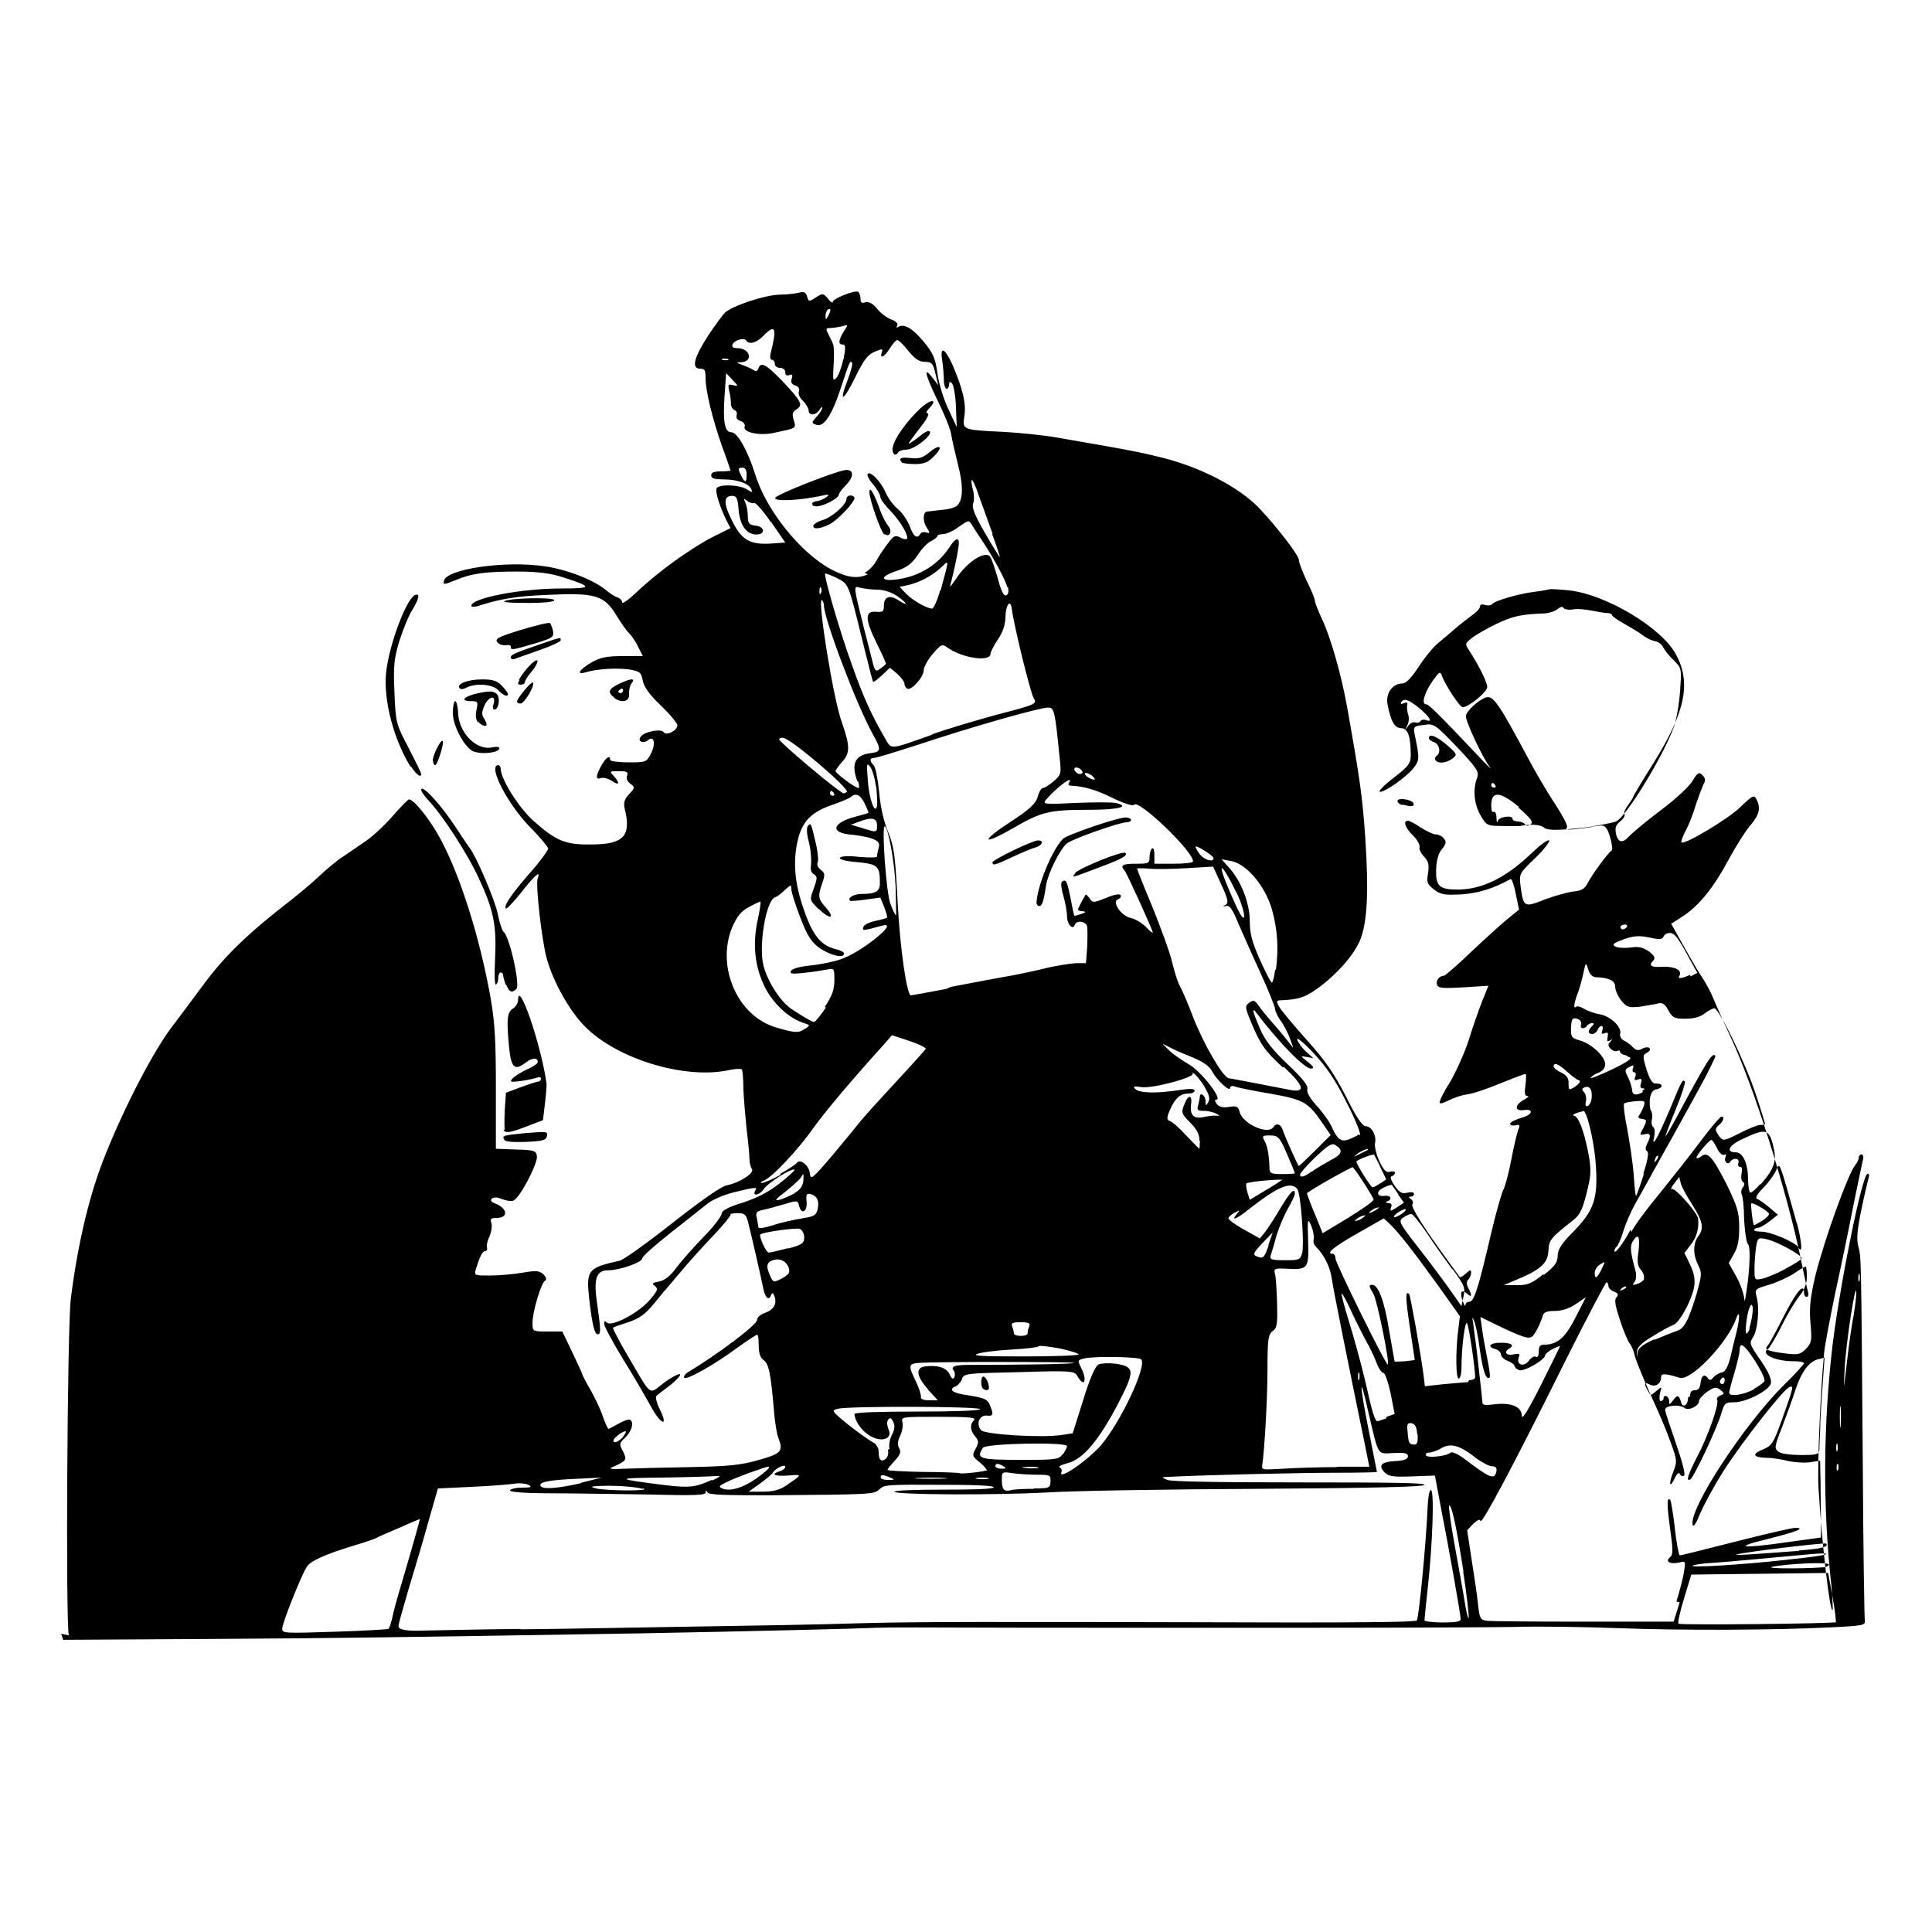 <?xml version="1.0" encoding="UTF-8" standalone="no"?>
<!-- Created with Inkscape (http://www.inkscape.org/) -->
<svg xmlns:dc="http://purl.org/dc/elements/1.1/" xmlns:cc="http://creativecommons.org/ns#" xmlns:rdf="http://www.w3.org/1999/02/22-rdf-syntax-ns#" xmlns:svg="http://www.w3.org/2000/svg" xmlns="http://www.w3.org/2000/svg" version="1.0" width="100%" height="100%" viewBox="0 0 48 48" id="svg2590">
<defs id="defs8" />
<path d="m 1.71,40.63 c -0.08,-0.26 -0.04,-7.67 0.05,-8.37 0.18,-1.42 0.48,-2.65 0.87,-3.60 0.49,-1.22 1.18,-2.53 1.62,-3.12 0.13,-0.17 0.49,-0.65 0.80,-1.07 0.54,-0.73 1.11,-1.28 2.17,-2.10 0.22,-0.17 0.55,-0.45 0.73,-0.62 0.17,-0.16 0.43,-0.38 0.59,-0.48 0.15,-0.10 0.41,-0.28 0.57,-0.39 0.16,-0.11 0.45,-0.38 0.65,-0.61 0.19,-0.22 0.38,-0.41 0.40,-0.41 0.12,0 0.51,0.48 0.77,0.96 0.51,0.94 0.99,2.47 1.26,3.98 0.11,0.64 0.13,1.09 0.13,2.27 l -0.00,1.47 0.50,0.02 c 0.46,0.01 0.50,0.03 0.52,0.17 0.02,0.18 -0.43,1.05 -0.59,1.10 -0.05,0.02 -0.18,0.00 -0.28,-0.04 -0.12,-0.05 -0.20,-0.05 -0.25,-0.01 -0.04,0.04 -0.02,0.08 0.06,0.11 0.33,0.12 0.37,0.37 0.05,0.37 -0.13,0 -0.16,0.02 -0.12,0.13 0.02,0.07 -10e-4,0.22 -0.05,0.33 -0.05,0.10 -0.08,0.23 -0.06,0.28 0.01,0.04 -0.00,0.08 -0.04,0.08 -0.07,0 -0.13,0.11 -0.24,0.46 -0.04,0.15 -0.03,0.15 0.35,0.15 0.22,-0.00 0.58,-0.03 0.81,-0.07 0.35,-0.06 0.42,-0.05 0.52,0.04 0.07,0.07 0.09,0.13 0.04,0.16 -0.10,0.06 -0.31,0.78 -0.31,1.04 0,0.22 4.2e-4,0.22 0.37,0.22 h 0.37 l 0.25,0.52 c 0.13,0.28 0.25,0.53 0.25,0.55 0,0.01 0.08,0.18 0.19,0.36 0.10,0.18 0.25,0.48 0.31,0.66 0.06,0.18 0.13,0.33 0.15,0.33 0.01,0 0.12,-0.06 0.25,-0.13 0.12,-0.07 0.24,-0.11 0.28,-0.10 0.11,0.06 0.05,0.28 -0.11,0.44 -0.16,0.15 -0.16,0.17 -0.06,0.35 0.10,0.21 0.09,0.23 -0.24,0.38 -0.14,0.05 -0.08,0.07 0.27,0.05 0.24,-0.01 0.98,-0.03 1.63,-0.04 0.98,-0.02 1.27,-0.05 1.72,-0.18 0.56,-0.16 0.61,-0.21 0.47,-0.57 -0.03,-0.08 -0.08,-0.38 -0.10,-0.64 -0.08,-0.95 -0.13,-1.18 -0.26,-1.27 -0.08,-0.06 -0.12,-0.17 -0.12,-0.36 0,-0.15 -0.01,-0.27 -0.04,-0.27 -0.02,0 -0.25,0.15 -0.50,0.33 -0.58,0.43 -1.25,0.80 -1.31,0.74 -0.02,-0.02 0.01,-0.08 0.08,-0.13 0.75,-0.45 1.75,-1.20 1.73,-1.31 -0.00,-0.05 0.07,-0.13 0.19,-0.17 0.23,-0.08 0.31,-0.23 0.24,-0.42 -0.03,-0.08 -0.06,-0.09 -0.08,-0.03 -0.05,0.15 -0.14,0.09 -0.19,-0.13 -0.06,-0.30 -0.30,-1.35 -0.38,-1.66 -0.05,-0.21 -0.09,-0.24 -0.27,-0.24 -0.11,0 -0.19,0.02 -0.17,0.04 0.01,0.02 -0.18,0.26 -0.43,0.52 -0.25,0.26 -0.62,0.67 -0.81,0.90 -0.19,0.22 -0.36,0.43 -0.38,0.45 -0.02,0.01 -0.15,0.18 -0.30,0.36 -0.20,0.24 -0.35,0.35 -0.62,0.44 -0.19,0.06 -0.37,0.12 -0.38,0.14 -0.01,0.01 0.15,0.33 0.37,0.70 0.61,1.04 0.51,0.96 0.89,0.67 0.17,-0.13 0.36,-0.23 0.40,-0.22 0.04,0.01 -0.06,0.13 -0.22,0.26 -0.16,0.12 -0.33,0.25 -0.36,0.28 -0.03,0.02 0.00,0.17 0.08,0.33 0.23,0.46 0.03,0.39 -0.22,-0.07 -0.13,-0.24 -0.44,-0.77 -0.70,-1.19 -0.25,-0.41 -0.46,-0.80 -0.46,-0.86 0,-0.07 0.02,-0.08 0.07,-0.03 0.11,0.11 0.76,-0.22 1.05,-0.55 0.21,-0.24 0.23,-0.29 0.14,-0.36 -0.08,-0.06 -0.07,-0.08 0.10,-0.11 0.13,-0.02 0.29,-0.14 0.43,-0.34 0.12,-0.16 0.43,-0.51 0.68,-0.77 0.25,-0.25 0.45,-0.52 0.45,-0.58 5e-4,-0.07 0.16,-0.16 0.52,-0.27 0.34,-0.11 0.66,-0.27 0.92,-0.48 0.22,-0.17 0.39,-0.33 0.37,-0.34 -0.06,-0.05 -0.66,0.32 -0.77,0.49 -0.10,0.15 -0.30,0.18 -0.20,0.02 0.05,-0.08 0.00,-0.08 -0.53,0.05 -0.25,0.06 -0.55,0.19 -0.67,0.29 -0.11,0.09 -0.53,0.42 -0.91,0.72 -0.38,0.30 -0.70,0.58 -0.70,0.63 0,0.10 -0.56,0.30 -0.85,0.30 -0.30,0 -0.37,0.21 -0.27,0.86 0.09,0.63 0.09,0.73 0.01,0.73 -0.08,0 -0.14,-0.26 -0.21,-0.87 -0.08,-0.73 -0.04,-0.78 0.76,-0.96 0.09,-0.02 0.68,-0.44 1.30,-0.93 0.70,-0.55 1.21,-0.91 1.35,-0.94 0.32,-0.06 0.71,-0.31 0.63,-0.41 -0.03,-0.04 -0.06,-0.15 -0.06,-0.25 -2.4e-4,-0.09 -0.03,-0.42 -0.07,-0.73 -0.03,-0.30 -0.07,-0.75 -0.08,-1.00 -0.00,-0.24 -0.02,-0.47 -0.04,-0.49 -0.01,-0.02 -0.14,-0.02 -0.29,0.01 -1.08,0.25 -2.78,-0.25 -3.60,-1.07 -0.39,-0.39 -0.80,-1.12 -0.96,-1.71 -0.12,-0.45 -0.28,-1.83 -0.22,-1.98 0.08,-0.21 -0.07,-0.08 -0.40,0.34 -0.19,0.24 -0.37,0.43 -0.39,0.41 -0.07,-0.04 0.11,-0.33 0.62,-0.91 0.24,-0.27 0.43,-0.54 0.43,-0.58 0,-0.03 -0.20,-0.28 -0.45,-0.53 -0.56,-0.57 -1.06,-1.54 -0.79,-1.54 0.03,0 0.06,0.04 0.06,0.09 0,0.25 0.45,0.97 0.81,1.29 0.56,0.50 0.80,0.60 1.43,0.59 0.82,-0.00 1.01,-0.21 0.84,-0.89 -0.03,-0.15 -0.01,-0.23 0.11,-0.36 0.15,-0.16 0.15,-0.17 0.03,-0.26 -0.07,-0.05 -0.11,-0.13 -0.08,-0.20 0.03,-0.09 -0.00,-0.11 -0.20,-0.11 -0.24,0 -0.24,0.00 -0.13,0.12 0.16,0.18 0.14,0.25 -0.05,0.12 -0.09,-0.06 -0.21,-0.09 -0.27,-0.07 -0.14,0.05 -0.13,-0.05 0.01,-0.31 0.12,-0.21 0.22,-0.27 0.22,-0.14 0,0.03 0.19,0.06 0.45,0.06 0.43,0 0.45,-0.00 0.56,-0.21 0.13,-0.25 0.08,-0.47 -0.07,-0.34 -0.13,0.10 -0.28,0.02 -0.17,-0.10 0.10,-0.12 0.50,-0.19 0.56,-0.10 0.06,0.10 0.34,-0.04 0.34,-0.17 0,-0.05 -0.18,-0.27 -0.41,-0.49 -0.28,-0.27 -0.42,-0.46 -0.45,-0.62 -0.04,-0.21 -0.07,-0.23 -0.35,-0.28 -0.32,-0.04 -0.79,-0.01 -1.06,0.07 -0.26,0.08 -0.17,-0.06 0.13,-0.24 0.23,-0.13 0.39,-0.16 0.79,-0.16 h 0.49 l -0.12,-0.24 c -0.06,-0.13 -0.17,-0.28 -0.22,-0.33 -0.05,-0.04 -0.20,-0.25 -0.32,-0.45 -0.30,-0.49 -0.52,-0.56 -1.72,-0.50 -0.77,0.03 -1.17,0.10 -1.73,0.28 -0.08,0.02 -0.15,0.02 -0.15,-0.01 0,-0.19 1.22,-0.43 2.25,-0.43 0.77,-0.00 0.77,-0.04 0.02,-0.28 -0.31,-0.10 -0.63,-0.14 -1.13,-0.14 -0.79,-0.00 -1.12,0.04 -1.55,0.22 -0.27,0.11 -0.29,0.11 -0.27,0.01 0.05,-0.29 1.51,-0.51 2.51,-0.36 0.56,0.08 1.24,0.35 1.54,0.61 0.07,0.06 0.19,0.14 0.26,0.16 0.06,0.02 0.12,0.08 0.12,0.13 0,0.04 0.16,-0.07 0.36,-0.26 0.51,-0.49 1.33,-1.08 1.87,-1.36 l 0.46,-0.23 -0.10,-0.19 c -0.15,-0.30 -0.28,-0.69 -0.25,-0.79 0.04,-0.12 0.58,-0.10 0.76,0.02 0.12,0.08 0.14,0.08 0.11,0.00 -0.05,-0.14 -0.34,-0.25 -0.69,-0.25 -0.22,0 -0.31,-0.02 -0.31,-0.10 0,-0.07 0.07,-0.10 0.24,-0.10 0.13,0 0.24,-0.01 0.24,-0.02 0,-0.01 -0.09,-0.28 -0.21,-0.60 -0.24,-0.69 -0.41,-1.37 -0.41,-1.70 0,-0.19 -0.02,-0.23 -0.13,-0.23 -0.23,0 -0.16,-0.27 0.18,-0.80 0.17,-0.26 0.37,-0.53 0.43,-0.59 0.18,-0.17 0.98,-0.44 1.36,-0.45 0.19,-0.00 0.41,-0.03 0.49,-0.05 0.11,-0.03 0.16,-0.01 0.19,0.09 0.04,0.14 0.05,0.14 0.22,0.03 0.17,-0.11 0.18,-0.11 0.30,0.03 0.06,0.08 0.12,0.12 0.12,0.08 0,-0.08 0.55,-0.30 0.63,-0.25 0.03,0.02 0.06,0.10 0.06,0.17 0,0.10 0.03,0.12 0.12,0.09 0.08,-0.02 0.18,0.02 0.29,0.16 0.09,0.11 0.25,0.23 0.36,0.27 0.11,0.04 0.17,0.10 0.14,0.15 -0.03,0.05 -0.01,0.06 0.03,0.03 0.14,-0.08 0.34,0.02 0.63,0.37 0.23,0.28 0.29,0.41 0.34,0.78 0.03,0.24 0.15,0.64 0.27,0.89 l 0.21,0.45 -0.02,-0.51 c -0.01,-0.28 -0.06,-0.54 -0.10,-0.58 -0.05,-0.05 -0.07,-0.04 -0.07,0.03 0,0.06 -0.03,0.11 -0.06,0.11 -0.03,0 -0.07,-0.10 -0.07,-0.22 -4e-4,-0.12 -0.02,-0.34 -0.04,-0.48 -0.06,-0.37 0.06,-0.32 0.25,0.09 0.26,0.61 0.35,0.98 0.30,1.29 -0.05,0.34 -0.06,0.34 0.98,0.39 0.38,0.02 0.97,0.08 1.32,0.14 1.61,0.28 1.91,0.33 2.45,0.46 1.06,0.24 2.05,0.75 2.58,1.30 0.46,0.49 0.98,1.17 0.98,1.28 0,0.06 0.09,0.30 0.20,0.53 0.11,0.22 0.20,0.44 0.20,0.49 0,0.04 0.08,0.25 0.18,0.46 0.21,0.45 0.47,1.35 0.62,2.18 0.32,1.80 0.38,2.23 0.45,3.24 0.09,1.35 0.05,2.11 -0.13,2.55 -0.16,0.38 -0.58,0.85 -1.06,1.20 -0.31,0.22 -0.46,0.27 -0.88,0.29 -0.14,0.00 -0.15,0.02 -0.07,0.16 0.04,0.08 0.35,0.45 0.68,0.82 0.46,0.51 0.68,0.83 0.98,1.41 0.25,0.51 0.41,0.74 0.49,0.74 0.15,4e-4 0.28,0.24 0.23,0.43 -0.01,0.07 0.03,0.27 0.11,0.44 0.11,0.23 0.17,0.29 0.27,0.26 0.06,-0.02 0.12,-0.00 0.12,0.02 0,0.03 -0.03,0.08 -0.08,0.09 -0.05,0.01 -0.03,0.09 0.07,0.24 0.12,0.17 0.19,0.21 0.32,0.17 0.10,-0.02 0.16,-0.01 0.16,0.03 0,0.04 -0.03,0.07 -0.08,0.07 -0.06,8.1e-4 -0.06,0.01 0.00,0.06 0.05,0.03 0.07,0.09 0.04,0.13 -0.04,0.07 0.27,0.56 0.88,1.40 0.15,0.21 0.29,0.39 0.30,0.41 0.01,0.01 0.08,-0.02 0.15,-0.09 0.11,-0.10 0.13,-0.10 0.13,-0.02 0,0.05 -0.03,0.13 -0.07,0.17 -0.05,0.05 -0.05,0.11 0,0.21 0.10,0.19 0.09,0.25 -0.03,0.14 -0.14,-0.12 -0.19,-0.04 -0.11,0.18 0.03,0.10 0.07,0.15 0.07,0.10 0.00,-0.04 0.04,-0.08 0.10,-0.08 0.11,0 0.22,-0.33 0.53,-1.67 0.12,-0.51 0.26,-1.01 0.31,-1.11 0.05,-0.09 0.14,-0.44 0.20,-0.76 0.06,-0.32 0.14,-0.65 0.17,-0.73 0.05,-0.12 0.04,-0.14 -0.07,-0.11 -0.07,0.01 -0.13,0.00 -0.13,-0.04 0,-0.04 0.12,-0.10 0.28,-0.15 0.28,-0.07 0.32,-0.23 0.05,-0.19 -0.22,0.03 -0.22,-0.13 -0.00,-0.25 0.10,-0.05 0.15,-0.10 0.10,-0.10 -0.07,-0.00 -0.08,-0.07 -0.05,-0.28 0.02,-0.15 0.02,-0.27 0.00,-0.27 -0.02,0 -0.29,0.10 -0.61,0.23 -0.31,0.13 -0.69,0.26 -0.84,0.28 -0.15,0.02 -0.35,0.09 -0.46,0.15 -0.10,0.05 -0.20,0.09 -0.22,0.06 -0.02,-0.02 0.08,-0.24 0.24,-0.49 0.15,-0.25 0.37,-0.73 0.48,-1.07 0.10,-0.33 0.26,-0.78 0.34,-0.98 l 0.15,-0.37 -0.62,0.04 c -0.53,0.03 -0.63,0.02 -0.66,-0.07 -0.03,-0.10 0.06,-0.22 0.18,-0.22 0.02,-4e-4 0.34,-0.27 0.69,-0.61 0.35,-0.33 0.76,-0.70 0.91,-0.82 l 0.26,-0.21 -0.08,-0.39 c -0.04,-0.21 -0.10,-0.38 -0.13,-0.37 -0.44,0.24 -0.80,0.35 -1.22,0.38 -0.42,0.02 -0.51,0.01 -0.68,-0.12 -0.17,-0.13 -0.19,-0.18 -0.15,-0.41 0.03,-0.21 0.01,-0.29 -0.10,-0.41 -0.08,-0.08 -0.13,-0.19 -0.11,-0.24 0.01,-0.04 -0.05,-0.17 -0.16,-0.28 -0.20,-0.19 -0.26,-0.37 -0.13,-0.37 0.03,0 0.18,0.07 0.32,0.17 0.14,0.09 0.31,0.17 0.37,0.17 0.06,0 0.16,0.04 0.20,0.10 0.07,0.08 0.06,0.13 -0.04,0.26 -0.09,0.10 -0.14,0.27 -0.15,0.51 -0.01,0.41 0.07,0.50 0.53,0.50 0.61,0 1.21,-0.29 1.87,-0.93 0.20,-0.19 0.38,-0.32 0.41,-0.29 0.02,0.02 -0.12,0.22 -0.35,0.44 -0.40,0.38 -0.40,0.39 -0.36,0.71 0.07,0.51 0.09,0.52 0.59,0.32 0.24,-0.09 0.56,-0.18 0.71,-0.20 0.21,-0.02 0.29,-0.06 0.37,-0.22 0.11,-0.21 0.49,-0.73 0.59,-0.80 0.03,-0.02 0.01,-0.17 -0.04,-0.34 -0.07,-0.23 -0.13,-0.29 -0.23,-0.28 -0.94,0.12 -1.31,0.14 -1.41,0.05 -0.09,-0.08 -0.36,-0.09 -0.59,-0.04 -0.03,0.00 -0.24,0.01 -0.45,0.00 -0.37,-0.00 -0.39,-0.01 -0.54,-0.27 -0.16,-0.28 -0.19,-0.65 -0.08,-0.93 0.05,-0.15 0.00,-0.23 -0.50,-0.76 -0.55,-0.57 -0.57,-0.59 -0.83,-0.55 -0.25,0.03 -0.26,0.04 -0.22,0.25 0.12,0.57 0.12,0.63 -0.03,0.82 -0.18,0.23 -0.74,0.62 -0.84,0.59 -0.04,-0.01 0.11,-0.17 0.35,-0.35 0.36,-0.28 0.42,-0.35 0.42,-0.56 0,-0.46 -0.07,-0.67 -0.24,-0.67 -0.16,0 -0.26,-0.17 -0.34,-0.61 -0.04,-0.26 0.13,-0.50 0.37,-0.50 0.09,0 0.22,-0.13 0.41,-0.42 0.15,-0.23 0.37,-0.50 0.50,-0.60 0.12,-0.10 0.30,-0.25 0.40,-0.34 0.09,-0.08 0.27,-0.22 0.39,-0.31 0.12,-0.08 0.23,-0.19 0.23,-0.24 4e-4,-0.05 0.04,-0.07 0.13,-0.04 0.07,0.02 0.15,0.01 0.17,-0.02 0.05,-0.08 0.65,-0.26 1.07,-0.31 0.16,-0.02 0.32,-0.05 0.35,-0.06 0.02,-0.01 0.26,-0.00 0.52,0.03 0.91,0.11 2.28,0.93 2.63,1.59 0.38,0.70 0.23,1.42 -0.53,2.65 -0.29,0.46 -0.53,0.86 -0.53,0.88 0,0.02 -0.06,0.11 -0.13,0.21 -0.07,0.09 -0.12,0.20 -0.09,0.23 0.02,0.03 -0.02,0.11 -0.11,0.18 -0.11,0.09 -0.13,0.16 -0.10,0.31 0.05,0.22 0.17,0.24 0.34,0.04 0.07,-0.07 0.41,-0.36 0.77,-0.63 0.35,-0.26 0.71,-0.59 0.79,-0.73 0.13,-0.21 0.16,-0.23 0.25,-0.14 0.07,0.07 0.08,0.13 0.02,0.23 -0.03,0.07 -0.12,0.30 -0.19,0.51 -0.06,0.21 -0.17,0.49 -0.24,0.62 -0.07,0.13 -0.12,0.26 -0.12,0.30 0,0.12 1.14,-0.55 1.47,-0.87 0.30,-0.29 0.34,-0.31 0.40,-0.19 0.11,0.21 0.07,0.38 -0.14,0.63 -0.11,0.12 -0.36,0.51 -0.55,0.86 -0.39,0.73 -0.75,1.16 -1.15,1.42 l -0.28,0.18 0.33,0.59 c 0.18,0.32 0.39,0.68 0.47,0.79 0.07,0.11 0.19,0.33 0.25,0.48 0.06,0.15 0.25,0.57 0.42,0.94 0.57,1.20 1.41,3.85 1.76,5.57 0.07,0.36 0.15,0.71 0.17,0.78 0.02,0.06 0.00,0.12 -0.03,0.12 -0.04,0 -0.07,-0.04 -0.07,-0.10 0,-0.27 -0.19,-0.04 -0.56,0.69 -0.15,0.30 -0.31,0.59 -0.35,0.63 -0.08,0.09 0.00,0.13 0.49,0.19 0.27,0.03 0.33,0.02 0.47,-0.12 0.14,-0.15 0.15,-0.21 0.11,-0.64 -0.03,-0.38 -0.01,-0.60 0.12,-1.17 0.23,-0.92 0.82,-2.55 0.99,-2.75 0.05,-0.06 0.09,-0.14 0.09,-0.19 0,-0.04 0.03,-0.08 0.07,-0.08 0.04,0 0.06,0.06 0.03,0.15 -0.02,0.08 -0.13,0.62 -0.25,1.20 -0.11,0.57 -0.31,1.53 -0.44,2.12 -0.12,0.59 -0.25,1.25 -0.27,1.46 -0.10,1.06 -0.17,2.83 -0.14,3.35 0.08,1.36 0.28,3.10 0.35,3.04 0.01,-0.01 -0.00,-0.29 -0.03,-0.61 -0.22,-1.98 -0.20,-4.02 0.03,-5.98 0.20,-1.60 0.74,-4.25 0.87,-4.25 0.03,0 0.05,0.03 0.03,0.08 -0.01,0.04 -0.10,0.40 -0.18,0.79 -0.11,0.52 -0.13,0.76 -0.08,0.94 0.07,0.26 0.07,0.13 0.11,5.31 0.01,2.10 0.04,3.89 0.05,3.97 0.02,0.13 -0.03,0.14 -0.84,0.18 -1.41,0.07 -3.68,0.08 -5.29,0.02 -0.82,-0.03 -1.98,-0.05 -2.57,-0.03 -0.59,0.01 -2.82,0.02 -4.94,0.02 -2.12,0.00 -4.47,0.00 -5.22,0.00 -0.74,0.00 -1.58,0.00 -1.86,-4e-4 -2.74,-0.01 -3.57,-0.01 -3.81,0.00 -0.37,0.02 -3.18,0.09 -5.92,0.14 -6.09,0.10 -7.57,0.12 -10.81,0.14 l -3.50,0.02 -0.05,-0.15 z m 7.94,-0.16 c 0.02,-0.01 0.06,-0.13 0.09,-0.25 0.02,-0.12 0.13,-0.53 0.25,-0.92 0.30,-1.02 0.45,-1.56 0.44,-1.56 -0.00,0 -0.23,0.09 -0.49,0.21 -0.26,0.11 -0.54,0.23 -0.61,0.27 -0.07,0.03 -0.30,0.11 -0.51,0.17 -0.75,0.23 -1.11,0.39 -1.20,0.54 -0.14,0.22 -0.61,1.40 -0.61,1.54 0,0.11 0.09,0.11 1.30,0.07 0.71,-0.02 1.32,-0.06 1.35,-0.07 z m 3.26,0.01 c 1.13,-0.01 3.13,-0.05 4.45,-0.07 1.32,-0.02 3.10,-0.05 3.97,-0.08 1.45,-0.04 2.97,-0.04 10.86,-0.02 1.62,0.00 2.98,-0.01 3.01,-0.05 0.05,-0.05 0.23,-1.90 0.27,-2.83 0.01,-0.23 0.04,-0.41 0.08,-0.41 0.09,0 0.04,1.34 -0.07,2.36 -0.05,0.45 -0.09,0.85 -0.09,0.88 -4.1e-4,0.02 0.20,0.05 0.45,0.05 0.31,0 0.45,-0.02 0.45,-0.08 -0.00,-0.12 -0.30,-1.80 -0.49,-2.77 l -0.15,-0.80 -0.56,0.02 c -0.47,0.02 -0.58,0.00 -0.68,-0.09 -0.18,-0.18 -0.10,-0.27 0.25,-0.29 0.23,-0.01 0.32,-0.05 0.32,-0.12 0,-0.08 -0.08,-0.09 -0.36,-0.08 -0.41,0.02 -0.36,0.10 -0.62,-1.00 -0.23,-1.04 -0.23,-0.74 0.00,0.41 0.11,0.57 0.21,1.05 0.21,1.06 0,0.01 -0.46,0.02 -1.02,0.02 -0.84,0.00 -3.08,0.05 -4.12,0.10 -0.23,0.01 -0.23,0.01 -0.06,0.08 0.11,0.04 1.28,0.06 3.29,0.06 2.28,-0.00 3.11,0.01 3.09,0.06 -0.01,0.05 -1.18,0.08 -4.16,0.10 -2.27,0.01 -4.62,0.05 -5.21,0.09 -1.31,0.07 -3.80,0.06 -3.80,-0.02 0,-0.03 0.50,-0.05 1.18,-0.05 0.70,0.00 1.22,-0.01 1.28,-0.05 0.07,-0.04 -0.29,-0.07 -1.18,-0.07 -1.51,-0.01 -1.52,-0.00 -1.65,0.11 -0.13,0.13 -0.20,0.13 -2.76,0.15 -1.09,0.00 -1.47,-0.01 -1.51,-0.07 -0.04,-0.06 -0.05,-0.06 -0.05,0.00 -8.5e-4,0.07 -0.28,0.08 -1.44,0.05 -0.79,-0.01 -1.89,-0.03 -2.43,-0.03 -0.61,-0.00 -0.99,-0.03 -0.99,-0.07 0,-0.03 0.13,-0.07 0.29,-0.07 0.23,-0.00 0.27,-0.01 0.17,-0.07 -0.06,-0.03 -0.22,-0.05 -0.34,-0.03 -0.12,0.02 -0.60,0.06 -1.07,0.08 l -0.84,0.04 -0.25,0.87 c -0.13,0.48 -0.36,1.23 -0.49,1.67 -0.13,0.44 -0.24,0.83 -0.24,0.88 4e-4,0.09 0.19,0.13 0.66,0.11 0.19,-0.00 1.27,-0.03 2.40,-0.04 z m 32.70,-0.18 c 0.01,-0.01 -0.02,-0.29 -0.08,-0.62 l -0.11,-0.60 -1.70,0.02 -1.70,0.02 -0.18,0.59 c -0.10,0.32 -0.16,0.61 -0.14,0.63 0.04,0.04 3.89,0 3.94,-0.04 z m -3.96,-0.51 c 0.08,-0.26 0.17,-0.60 0.19,-0.75 0.04,-0.25 0.04,-0.26 -0.12,-0.22 -0.22,0.05 -0.36,-0.02 -0.23,-0.13 0.08,-0.06 0.08,-0.17 10e-4,-0.73 -0.08,-0.58 -0.08,-0.79 0.01,-0.69 0.01,0.01 0.07,0.33 0.11,0.70 0.04,0.37 0.10,0.67 0.12,0.67 0.05,-0.00 0.25,-0.05 1.63,-0.40 0.60,-0.15 1.16,-0.28 1.24,-0.28 0.28,0 0.02,0.10 -0.70,0.28 -0.87,0.21 -0.64,0.24 0.54,0.07 l 0.80,-0.11 -0.00,-0.41 c -0.00,-0.22 -0.01,-0.66 -0.01,-0.96 l -0.01,-0.54 -0.26,0.04 c -0.14,0.02 -0.38,0.00 -0.53,-0.03 -0.15,-0.04 -0.39,-0.08 -0.53,-0.08 -0.35,-0.01 -0.39,-0.09 -0.10,-0.21 0.22,-0.09 0.26,-0.16 0.45,-0.68 0.31,-0.87 0.32,-0.91 0.21,-0.87 -0.14,0.04 -1.16,1.34 -1.63,2.07 -0.23,0.36 -0.49,0.84 -0.59,1.07 -0.10,0.25 -0.17,0.36 -0.19,0.28 -0.08,-0.41 1.28,-2.49 2.28,-3.48 0.27,-0.26 0.49,-0.51 0.49,-0.53 0,-0.03 -0.12,-0.05 -0.26,-0.05 -0.46,0 -0.84,-0.18 -0.63,-0.31 0.03,-0.02 0.19,-0.28 0.34,-0.58 0.14,-0.29 0.35,-0.63 0.45,-0.75 0.11,-0.14 0.17,-0.29 0.17,-0.46 0,-0.13 -0.01,-0.25 -0.03,-0.25 -0.02,0 -0.15,0.07 -0.29,0.17 -0.14,0.09 -0.42,0.22 -0.62,0.28 -0.34,0.10 -0.36,0.11 -0.31,0.29 0.08,0.29 0.03,0.82 -0.08,1.00 -0.10,0.15 -0.09,0.18 0.08,0.44 0.28,0.40 0.36,0.56 0.36,0.70 0,0.17 -0.60,0.49 -0.92,0.49 -0.22,0 -0.24,0.02 -0.32,0.29 -0.11,0.37 -0.67,1.56 -0.76,1.62 -0.13,0.08 -0.06,-0.12 0.16,-0.55 0.26,-0.48 0.56,-1.32 0.50,-1.42 -0.02,-0.03 0.01,-0.08 0.08,-0.11 0.11,-0.04 0.11,-0.05 -0.00,-0.14 -0.11,-0.08 -0.15,-0.07 -0.33,0.05 -0.11,0.08 -0.20,0.18 -0.20,0.23 0,0.12 -0.26,0.25 -0.36,0.17 -0.13,-0.10 -0.50,-0.06 -0.48,0.05 0.00,0.05 0.13,0.43 0.27,0.84 0.14,0.40 0.24,0.76 0.20,0.79 -0.03,0.03 -0.08,0.01 -0.10,-0.03 -0.03,-0.06 -0.07,-0.03 -0.13,0.09 -0.13,0.28 -0.16,0.15 -0.04,-0.15 0.10,-0.26 0.10,-0.29 -0.07,-0.75 -0.09,-0.26 -0.25,-0.63 -0.34,-0.83 -0.30,-0.66 -0.49,-1.11 -0.55,-1.32 -0.02,-0.11 -0.08,-0.24 -0.12,-0.29 -0.04,-0.04 -0.15,-0.30 -0.24,-0.57 -0.12,-0.37 -0.15,-0.51 -0.09,-0.58 0.06,-0.07 0.04,-0.10 -0.06,-0.14 -0.07,-0.02 -0.14,-0.09 -0.14,-0.14 0,-0.05 -0.02,-0.09 -0.05,-0.09 -0.02,8.1e-4 -0.48,0.87 -1.01,1.93 -1.30,2.62 -2.09,4.10 -2.12,4.00 -0.01,-0.06 -0.07,-0.03 -0.18,0.07 l -0.15,0.16 0.11,0.72 c 0.06,0.39 0.14,0.90 0.16,1.12 0.04,0.36 0.06,0.39 0.23,0.41 0.10,0.01 1.18,0.02 2.41,0.02 h 2.22 l 0.15,-0.48 z m -5.29,-0.74 c -0.18,-1.15 -0.30,-1.70 -0.36,-1.64 -0.01,0.01 0.04,0.43 0.13,0.92 0.09,0.49 0.20,1.12 0.25,1.40 0.04,0.28 0.09,0.49 0.11,0.47 0.01,-0.01 -0.04,-0.54 -0.14,-1.17 z m 8.93,-0.11 c 0.08,-0.00 0.15,-0.04 0.15,-0.07 0,-0.07 -1.07,-0.02 -1.42,0.06 -0.17,0.04 0.71,0.05 1.27,0.01 z m -0.89,-0.19 c 0.51,-0.05 0.95,-0.11 0.97,-0.14 0.02,-0.02 -0.14,-0.02 -0.37,8.1e-4 -0.96,0.09 -2.04,0.19 -2.47,0.22 -0.24,0.01 -0.46,0.05 -0.48,0.07 -0.04,0.05 1.18,-0.02 2.36,-0.15 z m 0.30,-0.23 c 0.56,-0.04 0.74,-0.09 0.67,-0.17 -0.03,-0.03 -2.03,0.21 -2.22,0.27 -0.10,0.03 0.38,0 1.55,-0.09 z m -28.73,-1.53 c -0.22,-0.06 -0.75,-0.09 -1.09,-0.07 -0.21,0.01 -0.22,0.02 -0.07,0.06 0.25,0.06 1.40,0.07 1.17,0.00 z m 2.81,-0.25 c 0.24,-0.17 0.38,-0.30 0.31,-0.30 -0.07,0 -0.82,0.27 -1.03,0.38 -0.21,0.10 -0.22,0.12 -0.09,0.17 0.18,0.06 0.48,-0.02 0.81,-0.25 z m 0.79,0.14 c 0.37,-0.25 0.37,-0.25 0.00,-0.22 -0.33,0.02 -0.44,-0.03 -0.19,-0.11 0.07,-0.02 0.13,-0.07 0.13,-0.11 0,-0.07 -0.24,0.03 -0.31,0.15 -0.02,0.04 -0.17,0.16 -0.32,0.27 l -0.28,0.20 h 0.35 c 0.26,0 0.42,-0.04 0.61,-0.17 z m 6.11,0.10 c 0.39,-8.1e-4 0.41,-0.01 0.42,-0.17 0.00,-0.16 -0.00,-0.17 -0.34,-0.17 -0.19,-4.2e-4 -0.47,-0.02 -0.61,-0.04 -0.25,-0.04 -0.26,-0.03 -0.26,0.16 0,0.25 0.05,0.31 0.24,0.26 0.07,-0.02 0.32,-0.03 0.55,-0.03 z m -11.25,-0.14 0.52,-0.13 -0.62,0.03 c -0.69,0.03 -0.95,0.08 -0.90,0.18 0.06,0.09 0.43,0.06 1.00,-0.07 z m 3.27,-0.06 c 0.17,-0.08 0.23,-0.12 0.13,-0.11 -0.09,0.01 -0.70,0.03 -1.35,0.04 -1.23,0.01 -1.22,0.03 0.06,0.19 0.59,0.07 0.74,0.05 1.14,-0.13 z m 4.42,-0.07 c -0.19,-0.08 -0.24,-0.08 -0.24,0 0,0.03 0.08,0.06 0.19,0.06 0.16,-0.00 0.17,-0.01 0.05,-0.06 z m 1.34,0.01 c -0.18,-0.01 -0.48,-0.01 -0.66,0 -0.18,0.01 -0.03,0.02 0.33,0.02 0.36,0 0.51,-0.01 0.33,-0.02 z m 1.07,0.00 c -0.08,-0.01 -0.21,-0.01 -0.27,0.00 -0.06,0.01 0.00,0.03 0.15,0.03 0.15,-8.2e-4 0.20,-0.01 0.12,-0.03 z m 2.82,-0.81 c 0.49,-0.57 1.16,-1.99 1.00,-2.14 -0.06,-0.06 -1.18,-0.08 -1.41,-0.02 -0.17,0.04 -0.17,0.05 -0.08,0.23 0.16,0.32 0.08,0.51 -0.09,0.21 -0.08,-0.13 -0.13,-0.14 -1.45,-0.10 -1.31,0.03 -1.37,0.03 -1.42,0.17 -0.02,0.07 -0.10,0.16 -0.15,0.18 -0.18,0.07 -0.11,0.15 0.15,0.20 0.56,0.09 0.62,0.11 0.69,0.26 0.10,0.24 0.09,0.29 -0.07,0.27 -0.18,-0.02 -0.28,0.19 -0.15,0.36 0.08,0.11 1.53,0.20 2.02,0.12 l 0.26,-0.04 0.26,-0.82 c 0.15,-0.50 0.30,-0.85 0.38,-0.89 0.06,-0.03 0.25,-0.04 0.42,-0.02 0.49,0.07 0.49,0.18 0.07,0.99 -0.48,0.92 -0.87,1.38 -1.25,1.48 -0.16,0.04 -0.25,0.09 -0.20,0.11 0.04,0.01 0.06,0.07 0.04,0.12 -0.08,0.21 0.65,-0.29 1.00,-0.69 z m -2.93,-1.41 c -0.06,-0.06 -0.05,-0.30 0.01,-0.30 0.06,0 0.14,0.16 0.14,0.28 0,0.07 -0.09,0.08 -0.16,0.01 z m 12.76,2.04 c 0.01,-0.07 -0.02,-0.11 -0.11,-0.11 -0.07,0 -0.24,-0.09 -0.38,-0.19 -0.41,-0.33 -0.65,-0.40 -0.88,-0.26 -0.10,0.06 -0.24,0.11 -0.31,0.11 -0.06,0 -0.09,0.03 -0.07,0.07 0.04,0.07 0.51,0.02 0.61,-0.07 0.03,-0.03 0.17,0.03 0.31,0.13 0.67,0.51 0.78,0.56 0.83,0.33 z m -12.67,-0.02 c 0.01,-0.01 -0.06,-0.10 -0.17,-0.19 -0.19,-0.15 -0.19,-0.17 -0.10,-0.34 0.08,-0.15 0.08,-0.19 -0.01,-0.30 -0.13,-0.15 -0.14,-0.30 -0.03,-0.41 0.06,-0.06 -0.12,-0.08 -0.87,-0.08 -0.91,0 -0.95,0.00 -0.91,0.13 0.02,0.07 -0.00,0.22 -0.05,0.33 -0.07,0.14 -0.08,0.23 -0.03,0.32 0.05,0.09 0.03,0.16 -0.11,0.31 -0.09,0.10 -0.18,0.20 -0.18,0.23 0,0.02 0.39,0.04 0.88,0.05 0.48,0.00 0.89,0.02 0.91,0.03 0.03,0.03 0.65,-0.04 0.70,-0.08 z m 21.15,-0.14 c -0.02,-0.02 -0.03,0.01 -0.03,0.09 0.00,0.08 0.01,0.09 0.04,0.04 0.01,-0.05 0.01,-0.11 -0.00,-0.13 z m -20.73,0.05 c -0.13,-0.08 -0.20,-0.08 -0.20,0 0,0.03 0.07,0.06 0.15,0.06 0.12,-8.1e-4 0.13,-0.01 0.05,-0.06 z m 0.85,0.02 c -0.08,-0.01 -0.24,-0.01 -0.34,-8.1e-4 -0.10,0.01 -0.03,0.02 0.15,0.03 0.19,4e-4 0.27,-0.01 0.19,-0.02 z m 7.40,-0.01 0.84,-0.00 -0.12,-0.60 c -0.42,-2.04 -0.77,-3.78 -0.81,-4.06 -0.04,-0.30 -0.19,-0.60 -0.40,-0.81 -0.05,-0.05 -0.07,-0.13 -0.05,-0.19 0.01,-0.05 -0.01,-0.19 -0.06,-0.32 -0.09,-0.21 -0.10,-0.20 -0.08,0.38 0.02,0.69 0.00,0.71 -0.56,0.68 -0.28,-0.01 -0.30,-0.00 -0.26,0.14 0.02,0.08 0.04,0.42 0.05,0.74 0.01,0.49 -0.00,0.59 -0.11,0.67 -0.11,0.08 -0.13,0.20 -0.13,0.95 -0.00,0.79 -0.08,2.07 -0.13,2.38 -0.02,0.12 0.01,0.12 0.51,0.09 0.29,-0.02 0.91,-0.04 1.37,-0.04 z m -11.08,-0.44 c -0.02,-0.08 0.00,-0.24 0.06,-0.35 0.07,-0.14 0.08,-0.23 0.03,-0.33 -0.05,-0.10 -0.08,-0.11 -0.13,-0.04 -0.03,0.05 -0.02,0.15 0.01,0.22 0.13,0.25 -0.18,0.36 -0.49,0.15 -0.19,-0.12 -0.35,-0.37 -0.35,-0.52 0,-0.04 0.62,-0.06 1.56,-0.06 0.87,0 1.56,-0.02 1.56,-0.06 0,-0.07 -3.26,-0.08 -3.53,-0.01 -0.17,0.04 -0.17,0.05 0.26,0.40 0.24,0.19 0.51,0.38 0.60,0.43 0.09,0.04 0.15,0.14 0.15,0.24 0,0.20 0.06,0.27 0.18,0.17 0.05,-0.04 0.07,-0.14 0.05,-0.22 z m 4.31,0.13 c 0.05,-0.07 0.10,-0.17 0.10,-0.20 0.00,-0.11 -2.02,-0.07 -2.09,0.04 -0.18,0.28 -0.09,0.30 1.03,0.30 0.76,-0.00 0.86,-0.01 0.95,-0.14 z m 18.79,-0.08 c 0.00,-0.06 0.01,-0.29 0.02,-0.50 0.00,-0.21 0.03,-0.70 0.06,-1.10 l 0.05,-0.72 -0.16,0.04 c -0.23,0.06 -0.42,0.32 -0.57,0.78 -0.07,0.22 -0.22,0.63 -0.33,0.92 -0.19,0.48 -0.19,0.52 -0.08,0.60 0.06,0.05 0.31,0.08 0.56,0.08 0.36,0 0.44,-0.01 0.45,-0.12 z m 0.45,-0.17 c -0.01,-0.04 -0.03,-0.00 -0.03,0.08 0,0.09 0.01,0.13 0.03,0.08 0.01,-0.04 0.01,-0.12 0,-0.17 z m -10.44,-0.24 c -0.01,-0.18 -0.05,-0.26 -0.14,-0.28 -0.10,-0.01 -0.12,0.01 -0.10,0.20 0.02,0.29 0.04,0.33 0.17,0.33 0.07,0 0.09,-0.06 0.08,-0.26 z m -19.73,0.05 c 0.06,-0.07 0.09,-0.13 0.06,-0.13 -0.08,0.00 -0.30,0.17 -0.30,0.23 0,0.08 0.12,0.04 0.24,-0.09 z m 30.25,-0.71 c -0.01,-0.12 -0.02,-0.02 -0.02,0.22 0,0.24 0.01,0.35 0.02,0.22 0.01,-0.12 0.01,-0.32 0,-0.45 z m -6.94,-1.54 c 0,-0.01 -0.09,0.01 -0.20,0.07 -0.11,0.05 -0.20,0.13 -0.20,0.16 0,0.11 -0.53,0.42 -0.65,0.37 -0.06,-0.02 -0.11,-0.07 -0.11,-0.10 0,-0.03 -0.07,-0.09 -0.17,-0.13 -0.09,-0.03 -0.17,-0.11 -0.17,-0.16 0,-0.05 -0.06,-0.11 -0.13,-0.13 -0.23,-0.06 -0.15,-0.16 0.13,-0.16 0.26,0 0.35,0.06 0.20,0.15 -0.14,0.08 -0.06,0.18 0.11,0.14 0.15,-0.03 0.17,-0.02 0.13,0.08 -0.06,0.19 0.14,0.24 0.26,0.07 0.05,-0.07 0.13,-0.12 0.17,-0.09 0.04,0.02 0.07,-0.02 0.07,-0.13 0,-0.12 0.03,-0.17 0.11,-0.17 0.35,0 0.54,-0.16 0.80,-0.67 l 0.26,-0.51 -0.25,0.17 c -0.16,0.11 -0.35,0.17 -0.52,0.17 -0.19,0 -0.28,0.03 -0.30,0.12 -0.07,0.22 -0.19,0.46 -0.27,0.52 -0.09,0.06 -0.24,0.01 -0.81,-0.26 l -0.47,-0.23 0.04,0.29 c 0.02,0.16 0.08,0.49 0.13,0.74 0.05,0.24 0.08,0.46 0.06,0.47 -0.08,0.08 -0.16,-0.12 -0.24,-0.66 -0.04,-0.33 -0.11,-0.67 -0.15,-0.75 -0.04,-0.10 -0.05,-0.09 -0.02,0.06 0.01,0.11 0.07,0.50 0.11,0.87 0.10,0.86 0.11,0.99 0.12,1.10 0.00,0.07 0.07,0.08 0.29,0.05 0.41,-0.05 0.68,0.05 0.69,0.28 0.00,0.12 0.14,-0.10 0.48,-0.77 0.26,-0.52 0.48,-0.97 0.48,-0.98 z m -4.34,1.76 0.20,-0.07 -0.10,-0.51 c -0.06,-0.28 -0.14,-0.51 -0.18,-0.51 -0.04,0 -0.12,-0.11 -0.17,-0.25 -0.05,-0.14 -0.18,-0.41 -0.29,-0.60 -0.10,-0.19 -0.27,-0.53 -0.37,-0.75 -0.10,-0.22 -0.19,-0.38 -0.21,-0.37 -0.01,0.01 0.07,0.32 0.18,0.68 0.11,0.35 0.30,1.03 0.41,1.50 0.17,0.76 0.24,0.99 0.30,0.99 0.01,0 0.11,-0.03 0.22,-0.07 z m 7.54,-0.51 c 0,-0.11 0.03,-0.15 0.12,-0.15 0.08,0.00 0.12,-0.04 0.14,-0.18 0.02,-0.19 0.10,-0.24 0.19,-0.11 0.03,0.05 0.07,0.04 0.12,-0.02 0.04,-0.05 0.13,-0.11 0.21,-0.13 0.09,-0.01 0.15,-0.12 0.22,-0.37 0.04,-0.19 0.11,-0.47 0.15,-0.62 0.09,-0.37 0.09,-0.62 -0.01,-0.34 -0.21,0.59 -1.12,1.55 -1.40,1.46 -0.36,-0.11 -0.46,-0.11 -0.46,-0.02 0,0.17 -0.14,0.26 -0.28,0.19 -0.14,-0.07 -0.16,-0.04 -0.05,0.15 0.07,0.13 0.07,0.13 0.21,0.01 0.14,-0.12 0.14,-0.12 0.09,0.06 -0.02,0.11 -0.01,0.19 0.02,0.19 0.03,0 0.07,-0.03 0.07,-0.06 0,-0.12 0.13,-0.07 0.14,0.05 0.00,0.11 0.00,0.11 0.09,0 0.11,-0.15 0.15,-0.15 0.20,0.02 0.04,0.18 0.18,0.10 0.18,-0.10 z M 23.06,34.52 c -0.29,-0.32 -0.32,-0.53 -0.09,-0.57 0.31,-0.04 0.54,0.02 0.62,0.19 0.05,0.11 0.09,0.14 0.12,0.08 0.02,-0.04 0.02,-0.12 -0.01,-0.16 -0.09,-0.11 -0.00,-0.15 0.39,-0.15 1.29,0.00 2.62,-0.02 2.59,-0.05 -0.03,-0.03 -3.38,-0.03 -3.83,-8.1e-4 -0.28,0.02 -0.29,0.06 -0.11,0.43 0.09,0.18 0.15,0.37 0.14,0.42 -0.01,0.05 0.06,0.08 0.20,0.08 h 0.22 l -0.25,-0.27 z m 20.51,-0.01 c 0.14,-0.08 0.27,-0.17 0.27,-0.21 0,-0.16 -0.46,-0.88 -0.57,-0.88 -0.03,0 -0.05,0.05 -0.05,0.13 0,0.07 -0.06,0.32 -0.13,0.56 -0.07,0.23 -0.13,0.46 -0.13,0.49 0,0.11 0.36,0.06 0.63,-0.09 z m 2.49,-1.88 c 0.03,-0.18 0.06,-0.41 0.06,-0.52 -0.01,-0.33 -0.26,1.25 -0.29,1.90 -0.03,0.59 -0.03,0.57 0.06,-0.20 0.05,-0.45 0.13,-0.98 0.17,-1.17 z m -9.56,1.66 c 0.08,-0.00 0.15,-0.03 0.15,-0.07 0,-0.22 -0.15,-1.25 -0.20,-1.34 -0.05,-0.09 -0.14,0.58 -0.14,1.11 -4.1e-4,0.14 -0.03,0.26 -0.07,0.26 -0.07,0 -0.08,-0.67 -0.01,-1.21 l 0.04,-0.34 -0.54,-0.76 c -0.62,-0.86 -0.98,-1.32 -1.20,-1.53 l -0.15,-0.14 -0.65,0.37 c -0.60,0.34 -0.80,0.51 -0.62,0.51 0.04,0 0.07,0.05 0.07,0.12 -0.00,0.11 1.26,2.67 1.30,2.63 0.05,-0.05 -0.27,-1.62 -0.36,-1.76 -0.11,-0.18 -0.12,-0.22 -0.03,-0.22 0.15,0 0.30,0.38 0.42,1.12 0.07,0.42 0.14,0.78 0.14,0.79 0.00,0.00 0.12,-10e-4 0.26,-0.01 l 0.24,-0.03 -0.12,-0.80 c -0.11,-0.72 -0.12,-0.94 -0.02,-0.84 0.03,0.03 0.29,1.49 0.36,2.03 l 0.03,0.26 0.46,-0.05 c 0.25,-0.02 0.53,-0.05 0.61,-0.05 z m 6.35,-0.00 c 0,-0.06 -0.03,-0.08 -0.06,-0.06 -0.03,0.02 -0.06,0.07 -0.06,0.10 0,0.03 0.03,0.06 0.06,0.06 0.03,0 0.06,-0.04 0.06,-0.10 z m -9.08,-0.18 c -0.01,-0.04 -0.03,-0.00 -0.03,0.08 0,0.09 0.01,0.13 0.03,0.08 0.01,-0.04 0.01,-0.12 0,-0.17 z m -6.97,-0.46 c 0.01,-0.02 -0.20,-0.09 -0.48,-0.15 -0.28,-0.05 -0.52,-0.08 -0.52,-0.05 0,0.02 -0.30,0.06 -0.68,0.08 -0.37,0.02 -0.75,0.07 -0.85,0.11 -0.12,0.05 0.20,0.06 1.16,0.06 0.73,-0.00 1.35,-0.02 1.37,-0.05 z m 14.30,-0.36 c 0.21,-0.09 0.46,-0.19 0.55,-0.22 0.19,-0.05 0.30,-0.26 0.50,-0.92 0.13,-0.47 0.14,-0.52 0.04,-0.72 -0.13,-0.26 -0.13,-0.53 -0.00,-0.71 0.15,-0.20 0.12,-0.37 -0.14,-0.78 -0.13,-0.20 -0.27,-0.45 -0.29,-0.54 l -0.04,-0.16 -0.13,0.17 c -0.07,0.09 -0.09,0.15 -0.05,0.13 0.07,-0.04 0.63,0.58 0.65,0.74 0.02,0.23 -0.03,0.45 -0.18,0.64 l -0.16,0.21 0.14,0.29 c 0.10,0.21 0.13,0.37 0.10,0.55 -0.05,0.31 -0.36,0.90 -0.52,0.95 -0.06,0.02 -0.29,0.14 -0.51,0.28 -0.29,0.17 -0.39,0.28 -0.39,0.39 l 0.00,0.14 0.02,-0.14 c 0.01,-0.10 0.15,-0.20 0.42,-0.32 z M 25.53,33.13 c 0,-0.03 0.01,-0.11 0.04,-0.17 0.03,-0.08 -0.00,-0.11 -0.21,-0.11 -0.20,0 -0.25,0.02 -0.21,0.11 0.02,0.06 0.04,0.13 0.04,0.17 0,0.03 0.07,0.06 0.17,0.06 0.09,0 0.17,-0.02 0.17,-0.06 z m 17.93,-0.12 c 0.09,-0.32 0.11,-0.56 0.06,-0.59 -0.03,-0.02 -0.09,0.13 -0.12,0.34 -0.03,0.20 -0.04,0.37 -0.01,0.37 0.02,0 0.06,-0.05 0.08,-0.12 z m -7.38,-1.48 c -0.18,-0.24 -0.47,-0.65 -0.64,-0.91 -0.17,-0.25 -0.34,-0.46 -0.38,-0.46 -0.03,0 -0.12,0.04 -0.20,0.09 -0.12,0.09 -0.10,0.13 0.35,0.71 0.26,0.33 0.62,0.81 0.79,1.05 l 0.31,0.44 0.05,-0.24 c 0.05,-0.22 0.02,-0.28 -0.27,-0.68 z m 7.33,-0.65 c -0.03,-0.07 -0.07,-0.36 -0.08,-0.63 -0.00,-0.27 -0.03,-0.53 -0.06,-0.58 -0.02,-0.04 -0.01,-0.12 0.03,-0.17 0.05,-0.06 0.05,-0.10 0.00,-0.14 -0.04,-0.02 -0.05,-0.12 -0.03,-0.21 0.02,-0.11 0.01,-0.16 -0.04,-0.16 -0.04,0 -0.06,-0.04 -0.04,-0.10 0.04,-0.11 -0.12,-0.14 -0.20,-0.03 -0.06,0.10 -0.17,0.00 -0.12,-0.11 0.02,-0.07 0.01,-0.09 -0.03,-0.06 -0.04,0.02 -0.12,-0.03 -0.18,-0.16 -0.05,-0.11 -0.12,-0.21 -0.14,-0.21 -0.05,0 -0.37,0.37 -0.37,0.44 -10e-4,0.03 0.04,0.02 0.10,-0.02 0.17,-0.14 0.28,-0.03 0.63,0.65 0.28,0.57 0.33,0.72 0.33,1.10 0.00,0.31 -0.03,0.49 -0.13,0.66 l -0.13,0.23 0.19,0.34 c 0.10,0.18 0.19,0.44 0.20,0.57 0.00,0.12 0.04,-0.10 0.09,-0.50 0.05,-0.46 0.05,-0.78 0.01,-0.86 z m -3.00,1.09 c -0.02,-0.02 -0.07,0 -0.12,0.04 -0.06,0.06 -0.06,0.07 0.03,0.03 0.06,-0.02 0.10,-0.06 0.08,-0.08 z m -2.06,-0.29 c 0.28,-0.22 0.35,-0.32 0.35,-0.48 0,-0.15 0.09,-0.30 0.38,-0.59 0.52,-0.53 0.62,-0.82 0.57,-1.64 -0.03,-0.50 -0.18,-1.21 -0.29,-1.36 -0.00,-0.01 -0.09,0.01 -0.18,0.04 -0.09,0.03 -0.12,0.06 -0.08,0.07 0.11,0.00 0.25,0.36 0.36,0.92 0.07,0.37 0.07,0.54 0.00,0.83 -0.13,0.56 -0.19,0.70 -0.38,0.85 -0.56,0.44 -0.59,0.48 -0.61,0.75 -0.01,0.30 -0.18,0.47 -0.76,0.71 l -0.35,0.15 0.32,0.00 c 0.27,0.00 0.37,-0.03 0.67,-0.28 z m 2.49,0.09 c 0.02,-0.05 -0.01,-0.15 -0.07,-0.22 -0.09,-0.10 -0.10,-0.20 -0.06,-0.48 0.04,-0.36 -0.01,-0.45 -0.15,-0.22 -0.07,0.12 -0.05,0.27 0.08,0.75 0.02,0.08 0.01,0.19 -0.03,0.25 -0.06,0.08 -0.05,0.09 0.06,0.05 0.08,-0.02 0.16,-0.08 0.18,-0.13 z m -21.23,-0.18 c 0,-0.19 -0.18,-0.34 -0.37,-0.29 -0.20,0.05 -0.22,0.15 -0.10,0.41 0.07,0.15 0.08,0.16 0.27,0.06 0.11,-0.05 0.20,-0.13 0.20,-0.18 z m 26.59,0.07 c -0.01,-0.04 -0.03,-0.00 -0.03,0.08 0,0.09 0.01,0.13 0.03,0.08 0.01,-0.04 0.01,-0.12 0,-0.17 z m -1.84,-0.14 c 0.22,-0.11 0.40,-0.23 0.40,-0.26 0,-0.08 -0.60,-0.41 -0.86,-0.47 -0.22,-0.05 -0.23,-0.04 -0.27,0.19 -0.02,0.13 -0.04,0.38 -0.04,0.54 -8.1e-4,0.28 0.00,0.29 0.19,0.25 0.10,-0.02 0.37,-0.13 0.59,-0.25 z m -4.57,0.01 c 0.10,-0.20 0.10,-0.20 -0.03,-0.12 -0.07,0.04 -0.14,0.14 -0.14,0.21 0,0.17 0.05,0.15 0.17,-0.08 z m -7.44,-0.38 c 0.06,-0.24 -0.03,-1.50 -0.12,-1.61 -0.16,-0.20 -0.50,-0.05 -1.21,0.51 -0.30,0.24 -0.45,0.30 -0.29,0.11 0.08,-0.10 0.08,-0.10 -0.06,-0.03 -0.08,0.04 -0.15,0.11 -0.15,0.14 0,0.03 0.17,0.16 0.39,0.28 l 0.39,0.22 0.13,-0.16 c 0.07,-0.09 0.24,-0.35 0.38,-0.59 0.24,-0.40 0.36,-0.53 0.36,-0.36 0,0.04 -0.08,0.21 -0.18,0.38 -0.09,0.16 -0.22,0.47 -0.28,0.67 -0.05,0.20 -0.12,0.42 -0.14,0.48 -0.03,0.10 0.01,0.12 0.35,0.12 0.36,0 0.39,-0.01 0.43,-0.18 z m -0.84,-0.21 0.11,-0.32 -0.26,0.27 c -0.21,0.22 -0.24,0.28 -0.15,0.32 0.18,0.07 0.19,0.06 0.31,-0.27 z m 9.02,-0.33 c 0.07,-0.15 0.38,-0.57 0.68,-0.93 0.29,-0.36 0.76,-0.95 1.02,-1.30 0.26,-0.35 0.51,-0.64 0.54,-0.64 0.08,0 0.05,0.11 -0.05,0.20 -0.12,0.10 -0.12,0.13 -0.00,0.30 0.09,0.11 0.11,0.11 0.49,-0.08 0.21,-0.11 0.45,-0.21 0.52,-0.21 0.07,0 0.12,-0.01 0.12,-0.03 0,-0.02 -0.10,-0.35 -0.23,-0.74 -0.25,-0.76 -0.91,-2.13 -1.03,-2.13 -0.03,0 -0.15,0.06 -0.24,0.13 -0.11,0.09 -0.28,0.13 -0.48,0.13 -0.26,0 -0.32,-0.02 -0.42,-0.21 -0.08,-0.15 -0.15,-0.20 -0.25,-0.17 -0.07,0.02 -0.28,0.05 -0.45,0.08 -0.28,0.03 -0.33,0.02 -0.47,-0.15 -0.08,-0.10 -0.15,-0.26 -0.15,-0.34 0,-0.15 -0.15,-0.23 -0.46,-0.24 -0.10,-8e-4 -0.17,-0.06 -0.21,-0.19 -0.06,-0.19 -0.06,-0.19 -0.12,0.08 -0.03,0.15 -0.09,0.37 -0.14,0.50 -0.09,0.23 -0.12,0.42 -0.04,0.34 0.02,-0.02 0.11,-0.00 0.19,0.05 0.08,0.05 0.26,0.12 0.40,0.14 0.27,0.05 0.56,0.33 0.50,0.49 -0.01,0.04 0.02,0.12 0.09,0.16 0.07,0.03 0.18,0.11 0.23,0.17 0.08,0.08 0.14,0.09 0.24,0.03 0.16,-0.08 0.27,0.02 0.10,0.11 -0.10,0.05 -0.10,0.09 0.00,0.42 0.08,0.25 0.15,0.35 0.23,0.34 0.06,-0.00 0.13,0.01 0.14,0.05 0.01,0.03 -0.03,0.07 -0.11,0.09 -0.10,0.01 -0.15,0.08 -0.18,0.24 -0.01,0.12 -0.00,0.26 0.03,0.30 0.03,0.04 0.04,0.14 0.02,0.22 -0.02,0.07 -0.00,0.15 0.03,0.18 0.04,0.02 0.05,0.12 0.03,0.23 -0.08,0.34 0.08,0.05 0.38,-0.65 0.31,-0.75 0.32,-0.77 0.38,-0.71 0.02,0.02 -0.08,0.34 -0.23,0.70 -0.15,0.36 -0.26,0.66 -0.25,0.66 0.01,0 0.14,-0.22 0.29,-0.50 0.78,-1.45 0.87,-1.58 0.95,-1.50 0.01,0.01 -0.16,0.37 -0.39,0.79 -0.23,0.41 -0.64,1.17 -0.92,1.66 -0.27,0.49 -0.58,1.05 -0.69,1.24 -0.10,0.18 -0.23,0.48 -0.29,0.67 -0.05,0.18 -0.13,0.35 -0.16,0.38 -0.03,0.02 -0.06,0.07 -0.06,0.11 0,0.10 0.23,-0.20 0.40,-0.53 z m -20.95,0.41 c 0.34,-0.09 0.40,-0.13 0.40,-0.28 0,-0.09 -0.05,-0.18 -0.11,-0.21 -0.09,-0.03 -0.92,0.08 -0.98,0.14 -0.04,0.04 0.14,0.45 0.21,0.45 0.04,0 0.25,-0.05 0.48,-0.11 z m 25.06,-0.63 c -0.44,-1.56 -0.42,-1.53 -0.51,-1.32 -0.04,0.10 -0.18,0.30 -0.32,0.44 -0.16,0.16 -0.21,0.26 -0.15,0.28 0.04,0.01 0.18,0.11 0.30,0.21 l 0.21,0.18 -0.20,0.16 c -0.11,0.08 -0.23,0.16 -0.28,0.16 -0.04,4.1e-4 -0.09,0.02 -0.11,0.05 -0.01,0.03 0.06,0.05 0.18,0.05 0.23,0 0.84,0.26 0.92,0.39 0.11,0.19 0.09,-0.12 -0.04,-0.62 z m -10.51,-0.58 c 0,-0.05 -0.42,-0.71 -0.52,-0.81 -0.02,-0.02 -1.14,0.61 -1.14,0.65 0,0.00 0.04,0.12 0.09,0.25 0.05,0.12 0.14,0.35 0.20,0.49 l 0.10,0.25 0.63,-0.38 c 0.34,-0.21 0.63,-0.41 0.63,-0.45 z m -14.22,0.46 c 0.30,-0.04 0.36,-0.07 0.40,-0.21 0.05,-0.21 4.5e-4,-0.34 -0.16,-0.39 -0.11,-0.03 -0.13,-0.00 -0.11,0.19 0.02,0.25 -0.13,0.33 -0.19,0.09 -0.03,-0.13 -0.05,-0.13 -0.37,-0.03 -0.18,0.05 -0.42,0.12 -0.53,0.14 -0.15,0.03 -0.18,0.07 -0.15,0.19 0.02,0.08 0.03,0.18 0.04,0.23 6.4e-4,0.05 0.10,0.04 0.37,-0.04 0.20,-0.07 0.53,-0.14 0.73,-0.17 z m 23.87,0.06 c 0.09,-0.06 0.17,-0.13 0.17,-0.17 0,-0.06 -0.41,-0.30 -0.44,-0.26 -0.02,0.03 0.04,0.54 0.07,0.54 0.01,0 0.10,-0.05 0.20,-0.11 z m -9.86,-0.13 c 0,-0.01 -0.06,-10e-4 -0.13,0.03 -0.07,0.04 -0.13,0.09 -0.13,0.10 0,0.01 0.06,0.00 0.13,-0.03 0.07,-0.04 0.13,-0.09 0.13,-0.10 z m 0.93,-0.06 c 0.07,-0.05 0.10,-0.10 0.06,-0.10 -0.03,0.00 -0.12,0.04 -0.20,0.10 -0.07,0.05 -0.10,0.10 -0.06,0.10 0.03,-10e-4 0.12,-0.04 0.20,-0.10 z m -0.58,-0.14 c 0,-0.01 -0.06,-0.00 -0.13,0.03 -0.07,0.04 -0.13,0.09 -0.13,0.10 0,0.01 0.06,0.00 0.13,-0.04 0.07,-0.04 0.13,-0.09 0.13,-0.10 z m 0.47,-0.33 c -0.08,-0.12 -0.15,-0.22 -0.16,-0.23 -0.00,-0.01 -0.09,0.01 -0.19,0.06 -0.21,0.09 -0.20,0.24 0.01,0.21 0.16,-0.02 0.20,0.09 0.06,0.14 -0.05,0.02 -0.03,0.03 0.03,0.04 0.08,0.00 0.10,0.04 0.07,0.11 -0.03,0.10 -0.02,0.10 0.14,-0.00 l 0.18,-0.12 -0.15,-0.21 z m -15.00,-0.03 c 0.14,-0.08 0.21,-0.17 0.22,-0.32 0.01,-0.17 0.00,-0.18 -0.05,-0.08 -0.04,0.06 -0.22,0.23 -0.40,0.37 -0.24,0.18 -0.28,0.23 -0.15,0.20 0.09,-0.02 0.26,-0.10 0.38,-0.16 z m 12.14,-0.32 c 0.04,-0.04 -0.82,0.03 -0.91,0.08 -0.02,0.01 -0.01,0.11 0.02,0.22 l 0.06,0.19 0.38,-0.23 c 0.21,-0.12 0.40,-0.25 0.43,-0.27 z m 8.95,-0.17 c 0.11,-0.33 0.14,-0.52 0.09,-0.55 -0.05,-0.03 -0.04,-0.08 0.00,-0.18 0.11,-0.21 0.09,-0.28 -0.06,-0.24 -0.13,0.03 -0.13,0.02 -0.03,-0.16 0.09,-0.18 0.09,-0.20 -0.03,-0.22 -0.09,-0.01 -0.12,-0.04 -0.07,-0.10 0.03,-0.04 0.08,-0.14 0.11,-0.22 0.04,-0.13 0.02,-0.14 -0.20,-0.12 -0.13,0.01 -0.27,0.03 -0.29,0.06 -0.02,0.02 0.01,0.31 0.08,0.64 0.06,0.33 0.14,0.85 0.16,1.14 0.02,0.29 0.04,0.53 0.06,0.51 0.01,-0.01 0.10,-0.25 0.19,-0.54 z m 2.92,0.27 c 0.35,-0.41 0.40,-0.59 0.30,-0.97 -0.10,-0.40 -0.19,-0.42 -0.74,-0.16 -0.36,0.16 -0.45,0.34 -0.18,0.34 0.17,4.2e-4 0.30,0.28 0.30,0.67 8.1e-4,0.18 0.03,0.33 0.06,0.33 0.03,0 0.14,-0.09 0.24,-0.21 z m -9.45,-0.02 0.14,-0.10 -0.14,-0.29 c -0.07,-0.16 -0.15,-0.30 -0.16,-0.32 -0.02,-0.03 -0.44,0.13 -0.44,0.17 0,0.07 0.36,0.64 0.40,0.64 0.02,0 0.11,-0.04 0.19,-0.10 z m -14.91,-0.24 c 0.20,-0.11 0.39,-0.24 0.41,-0.27 0.07,-0.11 0.30,0.06 0.32,0.26 0.02,0.17 0.05,0.15 0.54,-0.42 0.28,-0.34 0.60,-0.72 0.70,-0.85 0.10,-0.13 0.51,-0.58 0.90,-1.00 0.39,-0.42 0.72,-0.79 0.74,-0.82 0.01,-0.03 -0.17,-0.12 -0.41,-0.20 l -0.43,-0.14 -0.20,0.23 c -0.78,0.86 -1.47,1.68 -1.74,2.06 -0.38,0.54 -1.03,1.24 -1.24,1.32 -0.08,0.03 -0.10,0.06 -0.05,0.06 0.05,0.00 0.26,-0.09 0.46,-0.20 z m 13.20,-0.05 c 0.09,-0.07 0.30,-0.19 0.46,-0.28 0.30,-0.15 0.33,-0.25 0.13,-0.38 -0.09,-0.06 -0.18,-0.00 -0.50,0.30 -0.21,0.20 -0.38,0.40 -0.38,0.43 0,0.09 0.11,0.06 0.28,-0.07 z m -0.42,0.03 c 0,-0.01 -0.09,-0.23 -0.20,-0.48 -0.18,-0.42 -0.22,-0.45 -0.42,-0.45 -0.19,0 -0.20,0.01 -0.13,0.14 0.07,0.13 0.11,0.34 0.12,0.67 0.00,0.13 0.04,0.15 0.32,0.15 0.17,0 0.31,-0.01 0.31,-0.02 z m 0.51,-0.56 0.38,-0.38 -0.20,-0.29 c -0.36,-0.53 -0.47,-0.59 -1.31,-0.74 -0.42,-0.07 -0.82,-0.15 -0.88,-0.18 -0.06,-0.02 -0.11,-0.00 -0.11,0.04 0,0.11 -0.33,-0.19 -0.45,-0.42 -0.05,-0.11 -0.22,-0.23 -0.46,-0.33 -0.20,-0.08 -0.46,-0.19 -0.57,-0.25 l -0.20,-0.10 0.17,0.17 c 0.09,0.09 0.31,0.24 0.48,0.34 0.30,0.16 0.86,0.88 0.69,0.88 -0.05,0 -0.04,0.03 0.01,0.11 0.06,0.07 0.16,0.10 0.31,0.07 0.19,-0.03 0.22,-0.01 0.26,0.13 0.07,0.29 0.71,0.58 0.84,0.37 0.06,-0.10 0.17,-0.08 0.22,0.05 0.07,0.21 0.39,0.92 0.41,0.92 0.01,0 0.19,-0.17 0.40,-0.38 z m 8.52,0.14 c -0.02,-0.02 -0.06,0.01 -0.08,0.08 -0.03,0.09 -0.03,0.10 0.03,0.03 0.04,-0.04 0.06,-0.10 0.04,-0.12 z m -7.23,-0.14 c 0.09,-0.08 -0.13,-0.00 -0.24,0.08 -0.12,0.10 -0.12,0.10 0.03,0.02 0.09,-0.04 0.18,-0.09 0.20,-0.10 z m -4.17,-0.24 c 0,-0.15 -0.06,-0.28 -0.23,-0.45 -0.21,-0.21 -0.23,-0.25 -0.15,-0.44 0.10,-0.27 0.21,-0.26 0.17,0.00 -0.03,0.26 0.07,0.36 0.33,0.30 0.10,-0.02 0.24,-0.04 0.30,-0.03 0.09,0.01 0.09,0.00 0,-0.05 -0.05,-0.03 -0.19,-0.07 -0.30,-0.07 -0.17,-8e-4 -0.19,-0.02 -0.15,-0.15 0.02,-0.08 0.04,-0.18 0.04,-0.20 0.00,-0.13 0.14,-0.03 0.14,0.10 0.00,0.13 0.01,0.14 0.07,0.03 0.05,-0.09 0.02,-0.18 -0.10,-0.39 -0.09,-0.15 -0.21,-0.29 -0.26,-0.32 -0.04,-0.02 -0.06,-0.02 -0.03,0.00 0.08,0.09 -0.99,0.38 -1.27,0.34 -0.20,-0.03 -0.22,-0.02 -0.15,0.05 0.10,0.10 0.54,0.11 1.11,0.02 0.26,-0.04 0.36,-0.03 0.36,0.02 0,0.04 -0.07,0.07 -0.16,0.07 -0.20,0 -0.33,0.12 -0.46,0.42 -0.08,0.19 -0.07,0.23 0.00,0.26 0.05,0.01 0.24,0.17 0.41,0.36 0.17,0.18 0.32,0.33 0.33,0.33 0.00,0.00 0.01,-0.08 0.01,-0.20 z m 3.99,-0.13 c 0.03,-0.02 -0.11,-0.39 -0.33,-0.81 -0.28,-0.56 -0.50,-0.89 -0.83,-1.24 -0.24,-0.26 -0.43,-0.41 -0.40,-0.33 0.02,0.07 0.12,0.21 0.22,0.30 l 0.18,0.16 -0.17,-0.03 c -0.16,-0.03 -0.16,-0.03 0.03,0.12 0.15,0.12 0.17,0.16 0.08,0.17 -0.16,0.00 -0.79,-0.64 -1.35,-1.38 -0.13,-0.17 -0.10,-0.04 0.08,0.38 0.12,0.29 0.32,0.54 0.70,0.90 0.37,0.35 0.51,0.53 0.48,0.61 -0.02,0.07 0.05,0.21 0.23,0.41 0.15,0.16 0.31,0.39 0.36,0.49 0.15,0.35 0.25,0.43 0.46,0.34 0.10,-0.04 0.20,-0.09 0.24,-0.12 z m 5.75,-0.89 c 0.03,-0.22 -0.03,-0.35 -0.16,-0.31 -0.08,0.03 -0.09,0.06 -0.02,0.13 0.04,0.05 0.06,0.16 0.04,0.23 -0.02,0.09 -0.00,0.13 0.04,0.11 0.04,-0.01 0.09,-0.09 0.10,-0.18 z m -7.67,-0.80 c -0.46,-0.43 -0.56,-0.57 -0.81,-1.18 -0.13,-0.32 -0.13,-0.35 -0.02,-0.43 0.10,-0.07 0.13,-0.06 0.22,0.06 0.05,0.08 0.23,0.30 0.38,0.47 0.15,0.17 0.33,0.39 0.40,0.48 0.11,0.15 0.11,0.15 0.01,-0.11 -0.05,-0.15 -0.16,-0.36 -0.24,-0.46 -0.07,-0.10 -0.13,-0.23 -0.13,-0.28 0,-0.05 -0.16,-0.45 -0.36,-0.89 -0.20,-0.43 -0.45,-1.00 -0.56,-1.25 -0.14,-0.35 -0.22,-0.45 -0.30,-0.42 -0.09,0.02 -0.09,0.02 -0.01,-0.03 0.08,-0.05 0.06,-0.14 -0.11,-0.51 l -0.20,-0.44 -0.65,0.04 c -0.36,0.02 -0.78,0.03 -0.95,0.01 -0.16,-0.01 -0.29,-0.01 -0.29,0.00 0,0.02 0.17,0.45 0.38,0.95 0.20,0.50 0.43,1.11 0.49,1.37 0.06,0.25 0.15,0.54 0.21,0.63 0.05,0.09 0.20,0.44 0.32,0.76 0.27,0.68 0.73,1.47 0.88,1.50 0.08,0.01 0.34,0.06 1.53,0.29 0.39,0.07 0.34,-0.10 -0.16,-0.57 z m 8.93,0.58 c 0.07,-0.04 0.08,-0.06 0.01,-0.06 -0.05,-4e-4 -0.07,-0.04 -0.04,-0.13 0.03,-0.11 0.01,-0.12 -0.07,-0.09 -0.09,0.03 -0.11,0.01 -0.07,-0.07 0.02,-0.06 0.01,-0.11 -0.03,-0.11 -0.04,0 -0.05,-0.04 -0.03,-0.10 0.03,-0.08 0.01,-0.09 -0.09,-0.03 -0.12,0.06 -0.12,0.08 -0.03,0.26 0.05,0.10 0.09,0.24 0.10,0.31 4e-4,0.13 0.11,0.15 0.27,0.05 z m -1.56,-0.20 c 0.02,-0.03 0.01,-0.06 -0.01,-0.06 -0.03,0 -0.16,-0.09 -0.28,-0.20 -0.23,-0.21 -0.35,-0.26 -0.35,-0.14 0,0.03 0.08,0.10 0.19,0.15 0.13,0.06 0.19,0.14 0.18,0.27 -0.00,0.15 0.01,0.17 0.11,0.11 0.06,-0.03 0.13,-0.09 0.16,-0.13 z m 1.16,-0.68 c -0.08,-0.01 -0.15,-0.05 -0.15,-0.09 0,-0.03 -0.03,-0.04 -0.07,-0.02 -0.03,0.02 -0.11,-0.00 -0.16,-0.05 -0.07,-0.07 -0.08,-0.11 -0.01,-0.18 0.06,-0.07 0.06,-0.07 -0.01,-0.03 -0.07,0.04 -0.08,0.02 -0.06,-0.08 0.02,-0.11 0.01,-0.13 -0.07,-0.10 -0.08,0.03 -0.09,0.01 -0.06,-0.07 0.02,-0.06 0.01,-0.11 -0.02,-0.11 -0.03,0 -0.08,0.04 -0.10,0.10 -0.02,0.05 -0.08,0.10 -0.13,0.10 -0.11,0 -0.12,-0.08 -0.01,-0.19 0.06,-0.06 0.06,-0.08 0.00,-0.08 -0.04,0 -0.09,0.03 -0.12,0.06 -0.06,0.10 -0.19,0.08 -0.15,-0.02 0.02,-0.05 -0.01,-0.11 -0.07,-0.14 -0.14,-0.05 -0.17,-0.02 -0.18,0.24 -0.00,0.20 0.01,0.23 0.22,0.29 0.29,0.08 0.63,0.40 0.63,0.59 0,0.09 -0.06,0.17 -0.16,0.21 -0.09,0.03 -0.18,0.09 -0.20,0.13 -0.02,0.03 0.21,-0.06 0.53,-0.21 0.43,-0.21 0.53,-0.29 0.41,-0.31 z m -20.39,-0.66 c 0.12,-0.09 0.12,-0.09 -0.03,-0.14 -0.37,-0.11 -0.77,-0.48 -0.98,-0.90 -0.25,-0.51 -0.31,-1.07 -0.17,-1.69 0.05,-0.23 0.08,-0.43 0.06,-0.43 -0.01,0 -0.15,0.06 -0.29,0.14 -0.19,0.10 -0.29,0.23 -0.41,0.50 -0.40,0.98 0.13,2.21 1.10,2.49 0.48,0.14 0.56,0.14 0.72,0.02 z m 0.48,-0.54 c 0.18,-0.27 0.24,-0.43 0.24,-0.67 0,-0.29 -0.00,-0.30 -0.19,-0.26 -0.10,0.02 -0.36,0.06 -0.56,0.08 -0.29,0.03 -0.36,0.03 -0.33,-0.04 0.02,-0.06 0.19,-0.11 0.46,-0.14 0.23,-0.02 0.58,-0.09 0.76,-0.15 0.53,-0.17 1.52,-0.98 1.04,-0.84 -0.48,0.13 -0.49,0.13 -0.46,0.03 0.01,-0.05 0.15,-0.12 0.30,-0.15 0.15,-0.03 0.28,-0.07 0.29,-0.08 0.01,-0.01 -0.02,-0.12 -0.07,-0.26 l -0.10,-0.24 -0.36,0.05 c -0.20,0.03 -0.38,0.04 -0.39,0.03 -0.07,-0.07 0.09,-0.17 0.29,-0.17 0.34,0 0.45,-0.06 0.45,-0.26 -0.00,-0.43 -0.04,-0.48 -0.56,-0.53 -0.29,-0.02 -0.46,-0.07 -0.43,-0.11 0.02,-0.04 0.21,-0.05 0.48,-0.02 0.24,0.02 0.44,0.02 0.44,-0.01 5.3e-4,-0.03 0.01,-0.12 0.04,-0.21 0.03,-0.12 0.00,-0.17 -0.15,-0.23 -0.10,-0.04 -0.33,-0.08 -0.50,-0.10 -0.58,-0.04 -0.52,-0.30 0.11,-0.46 0.16,-0.04 0.29,-0.08 0.29,-0.09 0,-0.00 -0.04,-0.11 -0.10,-0.23 -0.10,-0.21 -0.22,-0.27 -0.34,-0.16 -0.03,0.03 -0.26,0.13 -0.50,0.21 -0.53,0.19 -0.75,0.44 -0.85,1.01 -0.09,0.53 -0.02,1.05 0.23,1.72 0.21,0.55 0.40,0.76 0.77,0.85 0.10,0.02 0.18,0.07 0.18,0.10 0,0.13 -0.33,0.05 -0.60,-0.13 -0.22,-0.16 -0.31,-0.30 -0.49,-0.77 -0.12,-0.31 -0.22,-0.63 -0.22,-0.70 0,-0.12 -0.01,-0.11 -0.16,0.02 -0.08,0.08 -0.19,0.17 -0.24,0.18 -0.23,0.07 -0.42,1.22 -0.29,1.71 0.11,0.41 0.43,0.90 0.71,1.08 0.37,0.24 0.50,0.31 0.55,0.31 0.02,0.00 0.16,-0.16 0.29,-0.36 z m -0.16,-2.44 c -0.22,-0.22 -0.22,-0.22 -0.11,-0.51 0.09,-0.26 0.09,-0.29 -0.00,-0.35 -0.07,-0.04 -0.09,-0.12 -0.07,-0.24 0.01,-0.10 -0.00,-0.34 -0.05,-0.54 -0.06,-0.23 -0.07,-0.38 -0.02,-0.43 0.07,-0.07 0.07,-0.06 0.20,0.49 0.04,0.19 0.06,0.39 0.03,0.44 -0.02,0.04 0.01,0.11 0.08,0.17 0.11,0.08 0.11,0.12 0.04,0.33 -0.12,0.33 -0.10,0.40 0.09,0.61 0.09,0.10 0.15,0.20 0.11,0.22 -0.03,0.02 -0.16,-0.06 -0.28,-0.18 z m 3.29,1.94 c 0.46,-0.09 1.06,-0.20 1.33,-0.25 0.26,-0.04 0.72,-0.14 1.01,-0.21 0.28,-0.07 0.63,-0.12 0.77,-0.13 l 0.25,-8.1e-4 0.03,-0.39 c 0.01,-0.21 0.01,-0.45 4.1e-4,-0.52 -0.03,-0.13 -0.26,-0.17 -0.31,-0.04 -0.04,0.14 -0.19,-0.01 -0.19,-0.21 0,-0.10 -0.04,-0.33 -0.09,-0.51 -0.06,-0.20 -0.07,-0.34 -0.03,-0.36 0.10,-0.06 0.12,-0.01 0.21,0.43 0.04,0.22 0.08,0.41 0.09,0.42 0.00,0.01 0.08,-0.01 0.17,-0.04 0.12,-0.04 0.13,-0.06 0.04,-0.07 -0.06,-0.00 -0.12,-0.02 -0.12,-0.04 0,-0.02 0.10,-0.22 0.19,-0.37 0.01,-0.01 0.05,0.02 0.10,0.09 0.08,0.12 0.10,0.11 0.41,-0.01 0.18,-0.08 0.34,-0.11 0.36,-0.07 0.02,0.03 -0.00,0.08 -0.06,0.10 -0.17,0.06 0.07,0.42 0.32,0.47 0.10,0.02 0.27,0.12 0.37,0.22 0.09,0.10 0.17,0.16 0.17,0.14 0,-0.06 -0.64,-1.47 -0.70,-1.54 -0.12,-0.13 -0.05,-0.17 0.28,-0.17 0.32,0 0.34,-0.01 0.34,-0.17 0,-0.09 0.03,-0.18 0.06,-0.21 0.04,-0.02 0.06,0.04 0.06,0.17 v 0.21 h 0.48 c 0.26,0 0.48,-0.02 0.48,-0.06 0,-0.26 -1.40,-1.59 -1.47,-1.40 -0.01,0.03 -0.24,-0.03 -0.52,-0.17 -0.43,-0.21 -0.70,-0.29 -1.05,-0.31 -0.05,-0.00 -0.07,-0.03 -0.04,-0.07 0.13,-0.22 -0.33,0.13 -0.58,0.43 -0.08,0.10 -0.02,0.11 0.73,0.07 0.45,-0.02 0.91,-0.02 1.01,0.00 0.37,0.09 0.08,0.17 -0.67,0.17 -0.98,0.00 -1.18,0.05 -1.87,0.45 -0.78,0.45 -0.84,0.35 -0.09,-0.14 0.49,-0.32 0.64,-0.46 0.69,-0.63 0.03,-0.12 0.09,-0.22 0.13,-0.22 0.04,-0.00 0.16,-0.08 0.27,-0.17 0.19,-0.17 0.19,-0.18 0.14,-0.64 -0.11,-1.11 -0.13,-1.19 -0.28,-1.19 -0.21,0 -1.90,0.48 -3.19,0.91 -0.56,0.18 -1.07,0.34 -1.13,0.34 -0.12,0 -0.12,0.08 -0.01,0.19 0.04,0.04 0.10,0.34 0.13,0.65 0.03,0.36 0.11,0.72 0.22,0.99 0.15,0.36 0.18,0.57 0.24,1.74 0.06,1.17 0.23,2.33 0.33,2.33 0.02,0 0.41,-0.07 0.88,-0.16 z m 2.13,-2.05 c 0,-0.41 0.38,-1.35 0.66,-1.63 0.10,-0.10 1.35,-0.53 1.56,-0.53 0.07,0 0.13,0.03 0.13,0.06 0,0.03 -0.05,0.06 -0.11,0.06 -0.18,0 -1.37,0.42 -1.49,0.53 -0.17,0.15 -0.46,0.73 -0.51,1.03 -0.06,0.41 -0.10,0.52 -0.17,0.52 -0.03,0 -0.06,-0.02 -0.06,-0.06 z m 0.96,-0.78 c 0.10,-0.12 1.18,-0.56 1.25,-0.50 0.06,0.06 -0.06,0.14 -0.57,0.33 -0.82,0.31 -0.77,0.30 -0.67,0.17 z m -2.07,-0.25 c 0,-0.07 1.01,-0.56 1.15,-0.56 0.15,0 0.11,0.12 -0.05,0.17 -0.08,0.02 -0.35,0.13 -0.58,0.24 -0.47,0.22 -0.50,0.22 -0.50,0.13 z m 7.06,2.66 c 0.07,-0.56 0.04,-1.00 -0.10,-1.51 -0.17,-0.58 -0.63,-1.13 -1.02,-1.20 l -0.23,-0.04 0.17,0.19 c 0.31,0.33 0.53,0.90 0.53,1.34 -0.00,0.30 0.05,0.51 0.25,0.96 0.14,0.31 0.27,0.57 0.30,0.57 0.02,4.1e-4 0.06,-0.14 0.08,-0.32 z m 10.30,0.16 0.17,-0.09 -0.19,-0.34 c -0.30,-0.56 -0.38,-0.65 -0.50,-0.65 -0.06,0 -0.13,0.04 -0.15,0.09 -0.03,0.07 -0.10,0.08 -0.36,0.02 -0.26,-0.05 -0.38,-0.04 -0.64,0.05 -0.26,0.10 -0.29,0.13 -0.19,0.18 0.06,0.03 0.23,0.04 0.38,0.02 0.20,-0.03 0.30,-0.00 0.45,0.10 0.13,0.10 0.16,0.16 0.11,0.22 -0.13,0.13 -0.07,0.18 0.24,0.16 0.30,-0.01 0.49,0.09 0.40,0.23 -0.05,0.08 0.07,0.06 0.27,-0.03 z m -1.58,-1.23 c 0.02,-0.03 -0.00,-0.06 -0.06,-0.06 -0.05,0 -0.10,0.03 -0.10,0.06 0,0.03 0.02,0.06 0.06,0.06 0.03,0 0.08,-0.03 0.10,-0.06 z m -9.70,-0.85 c -0.39,-0.80 -0.51,-0.82 -0.16,-0.01 0.22,0.51 0.33,0.71 0.35,0.60 0.01,-0.08 -0.07,-0.34 -0.18,-0.58 z m -8.47,-0.17 c -0.03,-0.64 -0.19,-1.48 -0.27,-1.48 -0.08,0 0.04,1.66 0.14,1.92 0.06,0.16 0.12,0.29 0.14,0.29 0.01,0 0.00,-0.33 -0.01,-0.74 z m 7.90,-0.69 c 0,-0.05 -0.36,-0.29 -0.44,-0.29 -0.02,0 0.01,0.07 0.08,0.17 0.11,0.16 0.36,0.24 0.36,0.12 z m -8.36,-0.81 c 0,-0.19 -0.13,-0.22 -0.46,-0.09 l -0.19,0.07 0.27,0.08 c 0.38,0.12 0.38,0.12 0.38,-0.07 z m 17.71,0.03 c 0.27,-0.04 0.57,-0.10 0.65,-0.13 0.24,-0.10 1.18,-1.63 1.44,-2.36 0.06,-0.17 0.13,-0.56 0.15,-0.88 0.04,-0.55 0.04,-0.57 -0.15,-0.76 -0.11,-0.10 -0.23,-0.25 -0.27,-0.33 -0.03,-0.07 -0.13,-0.14 -0.20,-0.15 -0.07,-0.01 -0.21,-0.07 -0.31,-0.15 -0.09,-0.07 -0.31,-0.20 -0.47,-0.29 -0.16,-0.09 -0.29,-0.18 -0.29,-0.21 0,-0.02 -0.05,-0.05 -0.12,-0.05 -0.06,4.1e-4 -0.24,-0.03 -0.39,-0.06 -0.15,-0.03 -0.35,-0.05 -0.46,-0.03 -0.10,0.02 -0.20,0.00 -0.23,-0.03 -0.03,-0.05 -0.07,-0.04 -0.15,0.02 -0.05,0.05 -0.20,0.10 -0.32,0.11 -0.59,0.02 -0.80,0.07 -1.20,0.26 -0.23,0.11 -0.51,0.27 -0.61,0.35 -0.17,0.13 -0.18,0.15 -0.07,0.31 0.24,0.37 0.45,0.79 0.45,0.91 -0.00,0.12 -0.46,0.50 -0.61,0.50 -0.07,0 -0.43,-0.54 -0.52,-0.79 -0.04,-0.11 -0.07,-0.09 -0.25,0.17 -0.20,0.31 -0.26,0.55 -0.13,0.55 0.06,0 0.35,0.29 1.39,1.39 0.16,0.17 0.24,0.24 0.18,0.16 -0.17,-0.21 -0.60,-1.13 -0.59,-1.26 0.00,-0.11 0.30,-0.39 0.49,-0.46 0.18,-0.06 0.31,0.11 1.04,1.48 0.19,0.36 0.50,0.89 0.69,1.17 0.18,0.28 0.32,0.54 0.29,0.57 -0.05,0.08 -0.00,0.08 0.61,-0.00 z m -1.76,-0.49 c -0.47,-0.39 -0.69,-0.41 -0.69,-0.04 0,0.12 0.02,0.19 0.06,0.16 0.03,-0.02 0.07,0.04 0.07,0.15 0.00,0.10 0.02,0.14 0.03,0.08 0.03,-0.11 0.37,-0.16 0.37,-0.05 0,0.03 0.06,0.06 0.13,0.06 0.07,0 0.15,0.03 0.18,0.07 0.03,0.05 0.07,0.04 0.14,-0.00 0.07,-0.06 0.01,-0.14 -0.31,-0.42 z m -15.98,-0.51 c -0.02,-0.20 -0.09,-0.42 -0.14,-0.49 -0.09,-0.11 -0.09,-0.08 -0.06,0.33 0.03,0.47 0.18,0.88 0.23,0.64 0.01,-0.06 0.00,-0.28 -0.02,-0.48 z m -1.04,0.17 c -0.02,-0.03 -0.05,-0.06 -0.07,-0.06 -0.01,0 -0.03,0.03 -0.03,0.06 0,0.03 0.03,0.06 0.07,0.06 0.04,0 0.05,-0.03 0.03,-0.06 z m 0.32,-0.03 c 0.08,-0.08 -1.41,-1.35 -1.59,-1.35 -0.05,0 -0.09,0.01 -0.09,0.04 0,0.07 1.50,1.33 1.60,1.34 0.02,0.00 0.05,-0.01 0.07,-0.03 z m 0.26,-0.27 c -0.16,-0.44 -0.06,-0.65 0.34,-0.70 0.25,-0.03 0.26,-0.08 0.05,-0.46 -0.40,-0.71 -1.22,-2.88 -1.22,-3.21 0,-0.05 -0.02,-0.11 -0.05,-0.13 -0.12,-0.07 0.28,2.46 0.50,3.05 0.20,0.57 0.20,0.75 0.01,0.96 -0.09,0.10 -0.17,0.21 -0.17,0.24 0.00,0.05 0.49,0.42 0.57,0.42 0.02,0.00 0.02,-0.07 -0.01,-0.17 z m 15.85,0.10 c -0.02,-0.03 -0.05,-0.06 -0.07,-0.06 -0.01,0 -0.03,0.03 -0.03,0.06 0,0.03 0.03,0.06 0.07,0.06 0.04,0 0.05,-0.03 0.03,-0.06 z m -10.02,-0.24 c -0.07,-0.05 -0.15,-0.08 -0.17,-0.06 -0.04,0.04 0.13,0.16 0.23,0.16 0.03,-4.2e-4 0.00,-0.04 -0.06,-0.10 z m -0.24,-0.09 c 0,-0.03 -0.04,-0.08 -0.10,-0.10 -0.10,-0.04 -0.14,0.03 -0.05,0.11 0.06,0.06 0.16,0.05 0.16,-0.01 z m -3.75,-0.93 c 0.36,-0.13 1.10,-0.35 1.65,-0.50 0.96,-0.25 0.98,-0.26 0.89,-0.41 -0.08,-0.13 -0.49,-1.80 -0.54,-2.20 -0.03,-0.27 -0.15,-0.13 -0.16,0.18 -0.00,0.19 -0.06,0.38 -0.19,0.57 -0.10,0.15 -0.18,0.31 -0.18,0.35 0,0.21 -0.66,0.12 -1.04,-0.13 -0.17,-0.12 -0.17,-0.12 -0.40,0.14 -0.12,0.14 -0.22,0.33 -0.22,0.40 0,0.17 -0.31,0.52 -0.41,0.46 -0.04,-0.02 -0.07,-0.08 -0.07,-0.13 0,-0.04 -0.08,-0.15 -0.18,-0.24 l -0.18,-0.15 -0.20,0.19 c -0.11,0.10 -0.20,0.17 -0.22,0.16 -0.01,-0.01 -0.12,-0.45 -0.25,-0.97 -0.37,-1.51 -0.35,-1.45 -0.65,-1.61 -0.15,-0.07 -0.28,-0.12 -0.29,-0.11 -0.04,0.04 0.37,1.46 0.67,2.28 0.28,0.79 0.48,1.23 0.80,1.78 0.19,0.33 0.09,0.33 1.20,-0.06 z m 12.04,-0.30 c 0.03,0.02 0.09,0.00 0.11,-0.03 0.02,-0.04 0.09,-0.05 0.14,-0.03 0.18,0.07 0.09,-0.08 -0.17,-0.30 -0.28,-0.22 -0.38,-0.25 -0.45,-0.14 -0.02,0.04 0.00,0.05 0.07,0.02 0.08,-0.03 0.10,-0.01 0.08,0.05 -0.01,0.05 -0.00,0.15 0.02,0.22 0.03,0.07 0.03,0.18 -0.01,0.27 -0.07,0.14 -0.06,0.14 0.02,0.02 0.05,-0.07 0.13,-0.10 0.17,-0.08 z m -13.17,-1.46 c 0.01,-0.00 -0.09,-0.23 -0.23,-0.51 -0.29,-0.59 -0.30,-0.81 -0.01,-0.78 0.16,0.01 0.19,-0.00 0.19,-0.15 0,-0.23 0.15,-0.28 0.37,-0.13 0.25,0.16 0.22,0.07 -0.04,-0.11 -0.13,-0.09 -0.33,-0.16 -0.50,-0.16 -0.15,-0.00 -0.35,-0.03 -0.43,-0.05 -0.16,-0.05 -0.16,-0.05 0.11,1.03 0.07,0.26 0.16,0.62 0.20,0.78 0.06,0.26 0.09,0.29 0.19,0.21 0.06,-0.04 0.12,-0.09 0.13,-0.10 z m 1.36,-1.82 c 0.22,-0.82 0.22,-0.77 -0.00,-0.56 -0.22,0.20 -0.52,0.36 -0.82,0.43 l -0.20,0.04 0.15,0.16 c 0.15,0.16 0.52,0.38 0.66,0.38 0.03,8.1e-4 0.13,-0.20 0.20,-0.46 z m 1.66,-0.07 c -0.04,-0.18 -0.36,-0.77 -0.65,-1.20 -0.09,-0.13 -0.20,-0.30 -0.24,-0.37 -0.07,-0.11 -0.08,-0.11 -0.32,0.06 -0.13,0.10 -0.31,0.18 -0.39,0.18 -0.08,0 -0.14,0.02 -0.14,0.05 0,0.02 -0.07,0.08 -0.15,0.12 -0.08,0.03 -0.24,0.19 -0.34,0.35 -0.15,0.22 -0.27,0.31 -0.54,0.40 -0.42,0.14 -0.39,0.27 0.06,0.20 0.54,-0.08 1.00,-0.37 1.28,-0.81 0.16,-0.25 0.26,-0.24 0.21,0.03 -0.04,0.28 -0.15,0.75 -0.20,0.93 -0.02,0.07 0.03,0.00 0.13,-0.14 0.27,-0.43 0.73,-0.73 0.86,-0.57 0.03,0.04 0.12,0.29 0.19,0.54 0.08,0.31 0.15,0.45 0.21,0.42 0.05,-0.02 0.07,-0.09 0.04,-0.21 z m -4.64,0.00 c -0.02,-0.02 -0.03,0.01 -0.03,0.09 0.00,0.08 0.01,0.09 0.04,0.04 0.02,-0.05 0.01,-0.11 -0.00,-0.13 z m 1.09,-0.37 c 0.09,-0.04 0.22,-0.17 0.29,-0.29 0.06,-0.12 0.20,-0.32 0.29,-0.44 0.14,-0.19 0.18,-0.21 0.30,-0.15 0.07,0.04 0.15,0.06 0.17,0.04 0.06,-0.06 -0.15,-0.43 -0.40,-0.69 -0.14,-0.14 -0.26,-0.30 -0.26,-0.36 0,-0.05 -0.08,-0.19 -0.18,-0.31 -0.10,-0.11 -0.16,-0.23 -0.13,-0.26 0.07,-0.07 0.33,0.20 0.45,0.48 0.06,0.14 0.20,0.32 0.30,0.40 0.10,0.08 0.23,0.27 0.29,0.42 0.10,0.27 0.18,0.33 0.27,0.19 0.02,-0.04 0.09,-0.05 0.15,-0.03 0.09,0.03 0.09,0.01 -0.00,-0.13 -0.10,-0.15 -0.09,-0.38 0.01,-0.39 0.02,-0.00 0.18,-0.02 0.35,-0.04 0.17,-0.01 0.35,-0.06 0.39,-0.10 0.16,-0.13 0.17,-0.50 0.03,-1.03 -0.07,-0.28 -0.15,-0.63 -0.17,-0.76 -0.02,-0.13 -0.18,-0.52 -0.35,-0.86 -0.30,-0.62 -0.35,-0.85 -0.10,-0.52 l 0.13,0.17 -0.07,-0.29 c -0.06,-0.25 -0.09,-0.29 -0.26,-0.29 -0.14,0 -0.25,-0.07 -0.41,-0.27 -0.12,-0.15 -0.24,-0.27 -0.28,-0.27 -0.03,0 -0.11,0.09 -0.18,0.20 -0.12,0.21 -0.27,0.29 -0.20,0.10 0.03,-0.09 0.01,-0.09 -0.18,-0.01 -0.17,0.07 -0.27,0.20 -0.48,0.63 -0.30,0.61 -0.42,0.66 -0.19,0.07 0.08,-0.21 0.13,-0.40 0.11,-0.43 -0.05,-0.05 -0.05,-0.07 -0.28,0.63 -0.23,0.70 -0.43,0.99 -0.62,0.91 -0.11,-0.04 -0.11,-0.05 0.02,-0.20 0.08,-0.08 0.14,-0.18 0.14,-0.22 -0.00,-0.03 -0.03,-0.01 -0.07,0.05 -0.08,0.14 -0.27,0.16 -0.27,0.02 0,-0.05 -0.06,-0.16 -0.14,-0.24 -0.08,-0.07 -0.13,-0.18 -0.10,-0.24 0.02,-0.06 -0.01,-0.12 -0.09,-0.14 -0.09,-0.03 -0.12,-0.08 -0.09,-0.17 0.03,-0.10 0.01,-0.12 -0.06,-0.09 -0.07,0.02 -0.10,0.00 -0.10,-0.07 0,-0.06 -0.05,-0.11 -0.13,-0.11 -0.07,0 -0.13,-0.04 -0.13,-0.10 0,-0.05 -0.03,-0.10 -0.07,-0.10 -0.04,0 -0.06,-0.06 -0.03,-0.18 0.16,-0.63 0.11,-0.72 -0.19,-0.41 -0.17,0.17 -0.35,0.22 -0.42,0.11 -0.05,-0.08 -0.30,-0.01 -0.34,0.10 -0.02,0.06 0.01,0.09 0.12,0.09 0.32,0 0.41,0.34 0.08,0.35 -0.12,0.00 -0.11,0.01 0.05,0.07 0.11,0.04 0.24,0.10 0.28,0.13 0.05,0.03 0.09,0.02 0.11,-0.04 0.06,-0.18 0.18,-0.12 0.58,0.29 0.49,0.52 0.54,0.61 0.37,0.72 -0.10,0.06 -0.12,0.12 -0.07,0.27 0.06,0.21 0.09,0.19 -0.52,0.32 -0.34,0.07 -0.75,-0.02 -0.70,-0.16 0.02,-0.05 -0.02,-0.11 -0.10,-0.14 -0.08,-0.02 -0.12,-0.08 -0.10,-0.14 0.02,-0.05 -0.00,-0.11 -0.05,-0.13 -0.05,-0.02 -0.09,-0.09 -0.09,-0.15 0.00,-0.06 -0.01,-0.20 -0.04,-0.31 -0.04,-0.18 -0.03,-0.19 0.09,-0.16 0.14,0.03 0.14,0.03 -0.01,-0.13 l -0.16,-0.17 -0.04,0.58 c -0.04,0.62 0.00,0.89 0.17,0.89 0.15,0 0.40,0.44 0.59,1.04 0.27,0.89 1.12,1.95 1.88,2.36 0.40,0.21 0.65,0.25 0.92,0.13 z m 0.49,-0.95 c -0.08,-0.05 -0.37,-0.87 -0.37,-1.05 0,-0.16 0.10,-0.00 0.24,0.37 0.06,0.19 0.17,0.40 0.23,0.47 0.11,0.13 0.03,0.29 -0.09,0.20 z m -1.75,-0.23 c 0.01,-0.04 0.11,-0.10 0.22,-0.13 0.22,-0.06 0.59,-0.38 0.59,-0.52 0,-0.05 0.04,-0.09 0.10,-0.09 0.05,0 0.10,0.03 0.10,0.06 0,0.11 -0.42,0.56 -0.63,0.66 -0.23,0.12 -0.43,0.13 -0.39,0.01 z m -0.05,-0.54 c 0.02,-0.03 0.08,-0.06 0.13,-0.06 0.04,0 0.14,-0.04 0.22,-0.09 0.11,-0.08 0.09,-0.09 -0.17,-0.03 -0.55,0.11 -1.12,0.13 -1.09,0.04 0.02,-0.08 1.44,-0.64 1.73,-0.69 0.23,-0.03 0.24,0.16 0.02,0.38 -0.09,0.09 -0.17,0.20 -0.17,0.23 0,0.09 -0.38,0.29 -0.55,0.29 -0.08,0 -0.13,-0.03 -0.10,-0.06 z m 2.24,-1.02 c -0.10,-0.10 -0.03,-0.14 0.21,-0.11 0.21,0.02 0.30,0.00 0.47,-0.14 0.27,-0.23 0.36,-0.14 0.11,0.10 -0.14,0.15 -0.25,0.19 -0.47,0.19 -0.15,0 -0.30,-0.02 -0.33,-0.04 z m -0.23,-0.35 c 0,-0.20 0.38,-0.73 0.74,-1.04 0.24,-0.20 0.37,-0.17 0.17,0.04 -0.08,0.08 -0.09,0.13 -0.04,0.13 0.04,0 -0.01,0.13 -0.14,0.29 -0.38,0.50 -0.38,0.50 -0.27,0.43 0.05,-0.03 0.17,-0.12 0.26,-0.19 0.08,-0.07 0.18,-0.11 0.20,-0.08 0.08,0.08 -0.38,0.45 -0.57,0.45 -0.09,0 -0.18,0.03 -0.21,0.06 -0.07,0.12 -0.15,0.07 -0.15,-0.11 z m 2.48,2.12 c -0.11,-0.31 -0.27,-0.75 -0.35,-0.97 -0.07,-0.22 -0.15,-0.38 -0.17,-0.36 -0.01,0.01 -0.00,0.12 0.03,0.23 0.03,0.10 0.04,0.26 0.01,0.34 -0.04,0.11 0.03,0.29 0.29,0.74 0.19,0.33 0.36,0.60 0.37,0.60 0.01,0 -0.07,-0.25 -0.19,-0.57 z m -5.51,-0.29 c -0.19,-0.28 -0.38,-0.49 -0.41,-0.47 -0.03,0.01 -0.10,-0.00 -0.17,-0.05 -0.10,-0.08 -0.10,-0.07 -0.05,0.04 0.03,0.07 0.06,0.23 0.06,0.34 0.00,0.17 0.03,0.21 0.19,0.23 0.23,0.02 0.26,0.22 0.02,0.22 -0.24,0 -0.41,-0.23 -0.44,-0.62 -0.02,-0.28 -0.05,-0.34 -0.16,-0.34 -0.21,0 -0.22,0.18 -0.02,0.58 0.25,0.53 0.47,0.65 1.05,0.60 l 0.29,-0.02 -0.35,-0.51 z m -0.60,-1.18 c 0,-0.10 -0.03,-0.17 -0.10,-0.17 -0.12,0 -0.12,0.03 -0.03,0.21 0.09,0.18 0.13,0.16 0.13,-0.03 z m 2.41,-2.87 c 0.05,-0.29 0.05,-0.36 -0.02,-0.36 -0.12,0 -0.11,-0.10 0.02,-0.32 0.12,-0.18 0.12,-0.18 -0.05,-0.13 -0.09,0.02 -0.22,0.04 -0.29,0.04 -0.10,8.1e-4 -0.11,0.02 -0.04,0.15 0.04,0.08 0.10,0.20 0.12,0.26 0.02,0.05 0.03,0.29 0.01,0.52 -0.02,0.36 -0.02,0.40 0.07,0.31 0.05,-0.05 0.13,-0.26 0.17,-0.46 z m -2.89,0.00 c -0.05,-0.02 -0.11,-0.01 -0.13,0.00 -0.02,0.02 0.01,0.03 0.09,0.03 0.08,-0.00 0.09,-0.01 0.04,-0.04 z m 2.56,-1.22 c 6.1e-4,-0.03 -0.03,-0.03 -0.06,-0.01 -0.03,0.02 -0.06,0.09 -0.06,0.16 9.3e-4,0.10 0.01,0.10 0.06,0.01 0.03,-0.05 0.06,-0.12 0.06,-0.16 z M 12.53,28.32 c -0.06,-0.11 -0.05,-0.11 0.54,-0.17 0.51,-0.04 0.54,-0.04 0.52,0.07 -0.02,0.11 -0.10,0.13 -0.52,0.15 -0.31,0.01 -0.51,-0.00 -0.54,-0.05 z m 0.01,-0.26 c -0.01,-0.03 -0.01,-0.24 0.00,-0.48 l 0.03,-0.43 0.37,-0.14 c 0.20,-0.07 0.40,-0.14 0.44,-0.14 0.03,0 0.06,-0.03 0.06,-0.07 0,-0.04 -0.04,-0.05 -0.12,-0.02 -0.06,0.02 -0.24,0.06 -0.40,0.08 -0.24,0.03 -0.26,0.02 -0.19,-0.06 0.04,-0.05 0.21,-0.16 0.36,-0.23 0.15,-0.06 0.27,-0.15 0.27,-0.18 0,-0.12 -0.13,-0.12 -0.30,0.01 -0.27,0.21 -0.36,0.13 -0.41,-0.36 -0.07,-0.72 -0.05,-0.89 0.09,-0.98 0.07,-0.04 0.13,-0.14 0.13,-0.20 0,-0.58 0.58,1.11 0.71,2.07 0.00,0.03 -0.01,0.25 -0.04,0.48 l -0.05,0.42 -0.39,0.15 c -0.42,0.16 -0.53,0.18 -0.59,0.10 z m 0.02,-3.60 c -0.03,-0.09 -0.06,-0.20 -0.06,-0.24 0,-0.03 -0.03,-0.06 -0.06,-0.06 -0.03,0 -0.06,0.06 -0.06,0.13 0,0.07 -0.02,0.15 -0.06,0.17 -0.03,0.02 -0.04,-0.24 -0.02,-0.64 0.04,-0.81 -0.03,-1.20 -0.40,-1.99 -0.27,-0.60 -0.92,-1.60 -1.27,-1.96 -0.11,-0.12 -0.19,-0.24 -0.16,-0.27 0.07,-0.06 0.52,0.44 0.87,0.98 0.15,0.23 0.30,0.45 0.33,0.49 0.15,0.18 0.63,1.29 0.70,1.65 0.04,0.21 0.11,0.41 0.14,0.43 0.14,0.09 0.42,1.31 0.32,1.42 -0.11,0.11 -0.18,0.08 -0.25,-0.10 z m 22.28,-4.46 c -0.06,-0.01 -0.12,-0.06 -0.12,-0.10 0,-0.09 0.36,-0.04 0.40,0.06 0.02,0.08 -0.05,0.09 -0.27,0.03 z m -24.64,-0.95 c -0.42,-0.68 -0.67,-1.64 -0.61,-2.31 0.06,-0.68 0.51,-1.89 0.73,-1.96 0.12,-0.04 0.09,0.10 -0.08,0.38 -0.09,0.14 -0.23,0.49 -0.32,0.77 -0.13,0.44 -0.15,0.61 -0.12,1.28 0.03,0.73 0.04,0.78 0.34,1.35 0.37,0.72 0.36,0.71 0.28,0.71 -0.03,0 -0.13,-0.10 -0.21,-0.23 z m 0.55,-0.15 c 0,-0.13 0.20,-0.54 0.25,-0.49 0.04,0.04 -0.13,0.60 -0.19,0.60 -0.02,0 -0.05,-0.04 -0.05,-0.10 z m 24.91,-0.02 c -0.02,-0.03 -0.00,-0.08 0.03,-0.10 0.12,-0.07 0.07,-0.30 -0.06,-0.34 -0.07,-0.02 -0.13,-0.07 -0.13,-0.10 0,-0.13 0.19,-0.05 0.45,0.17 0.26,0.23 0.26,0.24 0.13,0.34 -0.15,0.11 -0.35,0.13 -0.41,0.04 z m -23.88,-0.20 c -0.23,-0.09 -0.53,-0.64 -0.53,-0.97 0,-0.16 0.03,-0.29 0.06,-0.29 0.03,0 0.06,0.11 0.07,0.26 4e-4,0.50 0.44,0.97 0.84,0.89 0.15,-0.03 0.20,-0.01 0.18,0.04 -0.03,0.09 -0.44,0.14 -0.62,0.06 z m 0.09,-0.74 c -0.05,-0.06 -0.06,-0.18 -0.03,-0.31 0.04,-0.19 0.03,-0.21 -0.13,-0.21 -0.30,0 -0.19,-0.12 0.18,-0.20 0.29,-0.06 0.37,-0.05 0.45,0.02 0.10,0.10 0.05,0.39 -0.06,0.39 -0.03,0 -0.05,-0.06 -0.02,-0.13 0.07,-0.23 -0.09,-0.22 -0.21,0.00 -0.08,0.17 -0.09,0.25 -0.03,0.34 0.04,0.06 0.07,0.14 0.07,0.16 0,0.07 -0.12,0.03 -0.20,-0.06 z m 0.97,-0.50 c 0,-0.08 0.36,-0.52 0.40,-0.48 0.06,0.06 -0.21,0.52 -0.31,0.52 -0.04,0 -0.08,-0.02 -0.08,-0.04 z m 2.42,-0.11 c -0.17,-0.13 -0.15,-0.21 0.12,-0.34 0.30,-0.14 0.42,-0.15 0.31,-0.01 -0.04,0.05 -0.07,0.17 -0.06,0.26 0.02,0.19 -0.18,0.24 -0.37,0.10 z m 0.22,-0.18 c 0,-0.04 -0.03,-0.05 -0.06,-0.03 -0.03,0.02 -0.06,0.05 -0.06,0.07 0,0.01 0.03,0.03 0.06,0.03 0.03,0 0.06,-0.03 0.06,-0.07 z m -3.10,0.00 c -0.13,-0.15 -0.57,-0.19 -0.80,-0.06 -0.08,0.04 -0.14,0.04 -0.17,0.00 -0.06,-0.10 0.21,-0.21 0.57,-0.21 0.26,0 0.37,0.03 0.49,0.16 0.08,0.08 0.15,0.18 0.15,0.20 0,0.09 -0.11,0.04 -0.24,-0.09 z m 0.51,-0.26 c 0.14,-0.24 0.41,-0.53 0.46,-0.48 0.02,0.02 -0.03,0.14 -0.13,0.26 -0.10,0.11 -0.18,0.24 -0.18,0.28 0,0.03 -0.04,0.06 -0.10,0.06 -0.08,0 -0.09,-0.02 -0.03,-0.12 z m -0.20,-0.55 c 0,-0.07 0.05,-0.10 0.72,-0.33 0.55,-0.19 0.52,-0.18 0.52,-0.10 0,0.03 -0.23,0.14 -0.52,0.24 -0.28,0.10 -0.57,0.20 -0.62,0.22 -0.05,0.02 -0.10,0.00 -0.10,-0.03 z m 0,-0.28 c 0,-0.03 -0.05,-0.04 -0.12,-0.03 -0.06,0.01 -0.16,-0.01 -0.21,-0.07 -0.07,-0.09 0.00,-0.13 0.58,-0.31 0.37,-0.11 0.69,-0.19 0.72,-0.17 0.02,0.01 0.06,0.10 0.08,0.20 0.02,0.15 -0.00,0.17 -0.46,0.31 -0.55,0.16 -0.59,0.17 -0.59,0.08 z m -0.16,-1.12 c 0.08,-0.08 1.22,-0.11 1.24,-0.03 0.01,0.04 -0.23,0.07 -0.64,0.07 -0.36,0.00 -0.63,-0.01 -0.60,-0.04 z" />
</svg>
